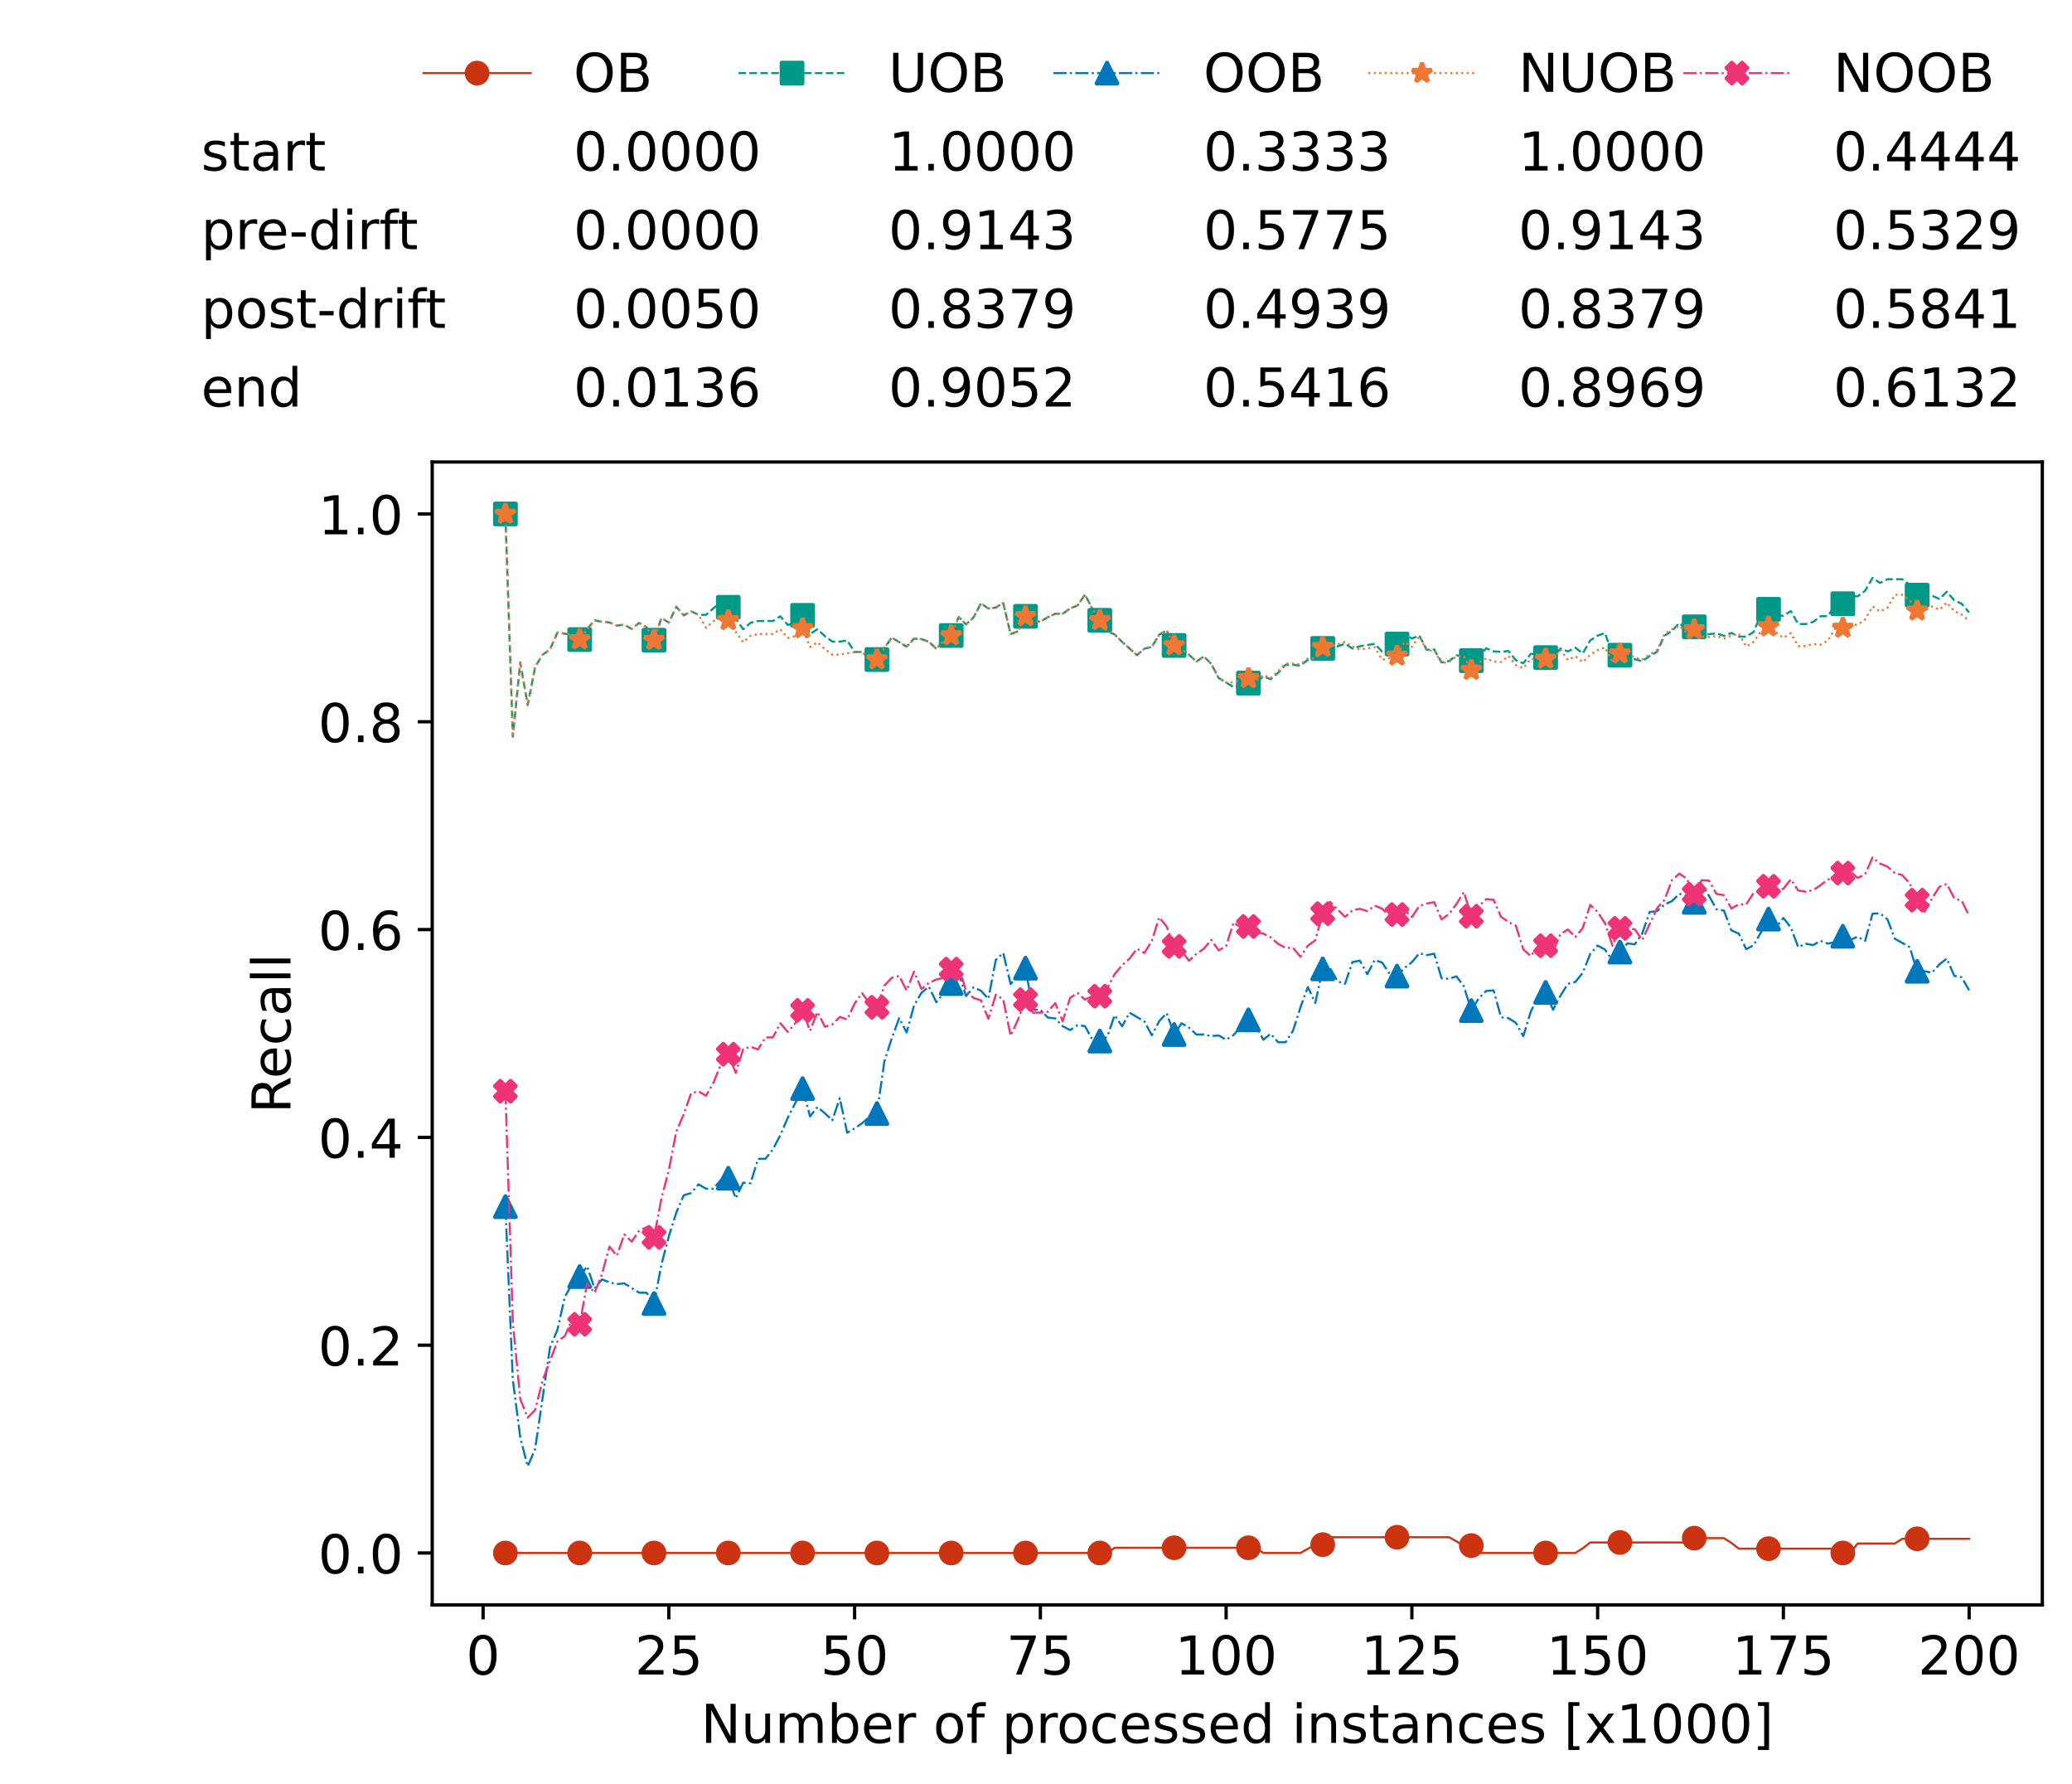 <?xml version="1.0" encoding="utf-8" standalone="no"?>
<!DOCTYPE svg PUBLIC "-//W3C//DTD SVG 1.1//EN"
  "http://www.w3.org/Graphics/SVG/1.1/DTD/svg11.dtd">
<!-- Created with matplotlib (https://matplotlib.org/) -->
<svg height="432.615pt" version="1.1" viewBox="0 0 502.65 432.615" width="502.65pt" xmlns="http://www.w3.org/2000/svg" xmlns:xlink="http://www.w3.org/1999/xlink">
 <defs>
  <style type="text/css">*{stroke-linecap:butt;stroke-linejoin:round;}</style>
 </defs>
 <g id="figure_1">
  <g id="patch_1">
   <path d="M 0 432.615 
L 502.65 432.615 
L 502.65 0 
L 0 0 
z
" style="fill:#ffffff;"/>
  </g>
  <g id="axes_1">
   <g id="patch_2">
    <path d="M 104.85 389.252 
L 495.45 389.252 
L 495.45 112.052 
L 104.85 112.052 
z
" style="fill:#ffffff;"/>
   </g>
   <g id="matplotlib.axis_1">
    <g id="xtick_1">
     <g id="line2d_1">
      <defs>
       <path d="M 0 0 
L 0 3.5 
" id="m9b9f2c8d05" style="stroke:#000000;stroke-width:0.8;"/>
      </defs>
      <g>
       <use style="stroke:#000000;stroke-width:0.8;" x="117.197" xlink:href="#m9b9f2c8d05" y="389.252"/>
      </g>
     </g>
     <g id="text_1">
      <!-- 0 -->
      <g transform="translate(113.061 406.13)scale(0.13 -0.13)">
       <defs>
        <path d="M 31.781 66.406 
Q 24.172 66.406 20.328 58.906 
Q 16.5 51.422 16.5 36.375 
Q 16.5 21.391 20.328 13.891 
Q 24.172 6.391 31.781 6.391 
Q 39.453 6.391 43.281 13.891 
Q 47.125 21.391 47.125 36.375 
Q 47.125 51.422 43.281 58.906 
Q 39.453 66.406 31.781 66.406 
z
M 31.781 74.219 
Q 44.047 74.219 50.516 64.516 
Q 56.984 54.828 56.984 36.375 
Q 56.984 17.969 50.516 8.266 
Q 44.047 -1.422 31.781 -1.422 
Q 19.531 -1.422 13.062 8.266 
Q 6.594 17.969 6.594 36.375 
Q 6.594 54.828 13.062 64.516 
Q 19.531 74.219 31.781 74.219 
z
" id="DejaVuSans-48"/>
       </defs>
       <use xlink:href="#DejaVuSans-48"/>
      </g>
     </g>
    </g>
    <g id="xtick_2">
     <g id="line2d_2">
      <g>
       <use style="stroke:#000000;stroke-width:0.8;" x="162.259" xlink:href="#m9b9f2c8d05" y="389.252"/>
      </g>
     </g>
     <g id="text_2">
      <!-- 25 -->
      <g transform="translate(153.988 406.13)scale(0.13 -0.13)">
       <defs>
        <path d="M 19.188 8.297 
L 53.609 8.297 
L 53.609 0 
L 7.328 0 
L 7.328 8.297 
Q 12.938 14.109 22.625 23.891 
Q 32.328 33.688 34.812 36.531 
Q 39.547 41.844 41.422 45.531 
Q 43.312 49.219 43.312 52.781 
Q 43.312 58.594 39.234 62.25 
Q 35.156 65.922 28.609 65.922 
Q 23.969 65.922 18.812 64.312 
Q 13.672 62.703 7.812 59.422 
L 7.812 69.391 
Q 13.766 71.781 18.938 73 
Q 24.125 74.219 28.422 74.219 
Q 39.75 74.219 46.484 68.547 
Q 53.219 62.891 53.219 53.422 
Q 53.219 48.922 51.531 44.891 
Q 49.859 40.875 45.406 35.406 
Q 44.188 33.984 37.641 27.219 
Q 31.109 20.453 19.188 8.297 
z
" id="DejaVuSans-50"/>
        <path d="M 10.797 72.906 
L 49.516 72.906 
L 49.516 64.594 
L 19.828 64.594 
L 19.828 46.734 
Q 21.969 47.469 24.109 47.828 
Q 26.266 48.188 28.422 48.188 
Q 40.625 48.188 47.75 41.5 
Q 54.891 34.812 54.891 23.391 
Q 54.891 11.625 47.562 5.094 
Q 40.234 -1.422 26.906 -1.422 
Q 22.312 -1.422 17.547 -0.641 
Q 12.797 0.141 7.719 1.703 
L 7.719 11.625 
Q 12.109 9.234 16.797 8.062 
Q 21.484 6.891 26.703 6.891 
Q 35.156 6.891 40.078 11.328 
Q 45.016 15.766 45.016 23.391 
Q 45.016 31 40.078 35.438 
Q 35.156 39.891 26.703 39.891 
Q 22.75 39.891 18.812 39.016 
Q 14.891 38.141 10.797 36.281 
z
" id="DejaVuSans-53"/>
       </defs>
       <use xlink:href="#DejaVuSans-50"/>
       <use x="63.623" xlink:href="#DejaVuSans-53"/>
      </g>
     </g>
    </g>
    <g id="xtick_3">
     <g id="line2d_3">
      <g>
       <use style="stroke:#000000;stroke-width:0.8;" x="207.322" xlink:href="#m9b9f2c8d05" y="389.252"/>
      </g>
     </g>
     <g id="text_3">
      <!-- 50 -->
      <g transform="translate(199.05 406.13)scale(0.13 -0.13)">
       <use xlink:href="#DejaVuSans-53"/>
       <use x="63.623" xlink:href="#DejaVuSans-48"/>
      </g>
     </g>
    </g>
    <g id="xtick_4">
     <g id="line2d_4">
      <g>
       <use style="stroke:#000000;stroke-width:0.8;" x="252.384" xlink:href="#m9b9f2c8d05" y="389.252"/>
      </g>
     </g>
     <g id="text_4">
      <!-- 75 -->
      <g transform="translate(244.113 406.13)scale(0.13 -0.13)">
       <defs>
        <path d="M 8.203 72.906 
L 55.078 72.906 
L 55.078 68.703 
L 28.609 0 
L 18.312 0 
L 43.219 64.594 
L 8.203 64.594 
z
" id="DejaVuSans-55"/>
       </defs>
       <use xlink:href="#DejaVuSans-55"/>
       <use x="63.623" xlink:href="#DejaVuSans-53"/>
      </g>
     </g>
    </g>
    <g id="xtick_5">
     <g id="line2d_5">
      <g>
       <use style="stroke:#000000;stroke-width:0.8;" x="297.446" xlink:href="#m9b9f2c8d05" y="389.252"/>
      </g>
     </g>
     <g id="text_5">
      <!-- 100 -->
      <g transform="translate(285.039 406.13)scale(0.13 -0.13)">
       <defs>
        <path d="M 12.406 8.297 
L 28.516 8.297 
L 28.516 63.922 
L 10.984 60.406 
L 10.984 69.391 
L 28.422 72.906 
L 38.281 72.906 
L 38.281 8.297 
L 54.391 8.297 
L 54.391 0 
L 12.406 0 
z
" id="DejaVuSans-49"/>
       </defs>
       <use xlink:href="#DejaVuSans-49"/>
       <use x="63.623" xlink:href="#DejaVuSans-48"/>
       <use x="127.246" xlink:href="#DejaVuSans-48"/>
      </g>
     </g>
    </g>
    <g id="xtick_6">
     <g id="line2d_6">
      <g>
       <use style="stroke:#000000;stroke-width:0.8;" x="342.509" xlink:href="#m9b9f2c8d05" y="389.252"/>
      </g>
     </g>
     <g id="text_6">
      <!-- 125 -->
      <g transform="translate(330.102 406.13)scale(0.13 -0.13)">
       <use xlink:href="#DejaVuSans-49"/>
       <use x="63.623" xlink:href="#DejaVuSans-50"/>
       <use x="127.246" xlink:href="#DejaVuSans-53"/>
      </g>
     </g>
    </g>
    <g id="xtick_7">
     <g id="line2d_7">
      <g>
       <use style="stroke:#000000;stroke-width:0.8;" x="387.571" xlink:href="#m9b9f2c8d05" y="389.252"/>
      </g>
     </g>
     <g id="text_7">
      <!-- 150 -->
      <g transform="translate(375.164 406.13)scale(0.13 -0.13)">
       <use xlink:href="#DejaVuSans-49"/>
       <use x="63.623" xlink:href="#DejaVuSans-53"/>
       <use x="127.246" xlink:href="#DejaVuSans-48"/>
      </g>
     </g>
    </g>
    <g id="xtick_8">
     <g id="line2d_8">
      <g>
       <use style="stroke:#000000;stroke-width:0.8;" x="432.633" xlink:href="#m9b9f2c8d05" y="389.252"/>
      </g>
     </g>
     <g id="text_8">
      <!-- 175 -->
      <g transform="translate(420.226 406.13)scale(0.13 -0.13)">
       <use xlink:href="#DejaVuSans-49"/>
       <use x="63.623" xlink:href="#DejaVuSans-55"/>
       <use x="127.246" xlink:href="#DejaVuSans-53"/>
      </g>
     </g>
    </g>
    <g id="xtick_9">
     <g id="line2d_9">
      <g>
       <use style="stroke:#000000;stroke-width:0.8;" x="477.695" xlink:href="#m9b9f2c8d05" y="389.252"/>
      </g>
     </g>
     <g id="text_9">
      <!-- 200 -->
      <g transform="translate(465.289 406.13)scale(0.13 -0.13)">
       <use xlink:href="#DejaVuSans-50"/>
       <use x="63.623" xlink:href="#DejaVuSans-48"/>
       <use x="127.246" xlink:href="#DejaVuSans-48"/>
      </g>
     </g>
    </g>
    <g id="text_10">
     <!-- Number of processed instances [x1000] -->
     <g transform="translate(170.025 422.711)scale(0.13 -0.13)">
      <defs>
       <path d="M 9.812 72.906 
L 23.094 72.906 
L 55.422 11.922 
L 55.422 72.906 
L 64.984 72.906 
L 64.984 0 
L 51.703 0 
L 19.391 60.984 
L 19.391 0 
L 9.812 0 
z
" id="DejaVuSans-78"/>
       <path d="M 8.5 21.578 
L 8.5 54.688 
L 17.484 54.688 
L 17.484 21.922 
Q 17.484 14.156 20.5 10.266 
Q 23.531 6.391 29.594 6.391 
Q 36.859 6.391 41.078 11.031 
Q 45.312 15.672 45.312 23.688 
L 45.312 54.688 
L 54.297 54.688 
L 54.297 0 
L 45.312 0 
L 45.312 8.406 
Q 42.047 3.422 37.719 1 
Q 33.406 -1.422 27.688 -1.422 
Q 18.266 -1.422 13.375 4.438 
Q 8.5 10.297 8.5 21.578 
z
M 31.109 56 
z
" id="DejaVuSans-117"/>
       <path d="M 52 44.188 
Q 55.375 50.25 60.062 53.125 
Q 64.75 56 71.094 56 
Q 79.641 56 84.281 50.016 
Q 88.922 44.047 88.922 33.016 
L 88.922 0 
L 79.891 0 
L 79.891 32.719 
Q 79.891 40.578 77.094 44.375 
Q 74.312 48.188 68.609 48.188 
Q 61.625 48.188 57.562 43.547 
Q 53.516 38.922 53.516 30.906 
L 53.516 0 
L 44.484 0 
L 44.484 32.719 
Q 44.484 40.625 41.703 44.406 
Q 38.922 48.188 33.109 48.188 
Q 26.219 48.188 22.156 43.531 
Q 18.109 38.875 18.109 30.906 
L 18.109 0 
L 9.078 0 
L 9.078 54.688 
L 18.109 54.688 
L 18.109 46.188 
Q 21.188 51.219 25.484 53.609 
Q 29.781 56 35.688 56 
Q 41.656 56 45.828 52.969 
Q 50 49.953 52 44.188 
z
" id="DejaVuSans-109"/>
       <path d="M 48.688 27.297 
Q 48.688 37.203 44.609 42.844 
Q 40.531 48.484 33.406 48.484 
Q 26.266 48.484 22.188 42.844 
Q 18.109 37.203 18.109 27.297 
Q 18.109 17.391 22.188 11.75 
Q 26.266 6.109 33.406 6.109 
Q 40.531 6.109 44.609 11.75 
Q 48.688 17.391 48.688 27.297 
z
M 18.109 46.391 
Q 20.953 51.266 25.266 53.625 
Q 29.594 56 35.594 56 
Q 45.562 56 51.781 48.094 
Q 58.016 40.188 58.016 27.297 
Q 58.016 14.406 51.781 6.484 
Q 45.562 -1.422 35.594 -1.422 
Q 29.594 -1.422 25.266 0.953 
Q 20.953 3.328 18.109 8.203 
L 18.109 0 
L 9.078 0 
L 9.078 75.984 
L 18.109 75.984 
z
" id="DejaVuSans-98"/>
       <path d="M 56.203 29.594 
L 56.203 25.203 
L 14.891 25.203 
Q 15.484 15.922 20.484 11.062 
Q 25.484 6.203 34.422 6.203 
Q 39.594 6.203 44.453 7.469 
Q 49.312 8.734 54.109 11.281 
L 54.109 2.781 
Q 49.266 0.734 44.188 -0.344 
Q 39.109 -1.422 33.891 -1.422 
Q 20.797 -1.422 13.156 6.188 
Q 5.516 13.812 5.516 26.812 
Q 5.516 40.234 12.766 48.109 
Q 20.016 56 32.328 56 
Q 43.359 56 49.781 48.891 
Q 56.203 41.797 56.203 29.594 
z
M 47.219 32.234 
Q 47.125 39.594 43.094 43.984 
Q 39.062 48.391 32.422 48.391 
Q 24.906 48.391 20.391 44.141 
Q 15.875 39.891 15.188 32.172 
z
" id="DejaVuSans-101"/>
       <path d="M 41.109 46.297 
Q 39.594 47.172 37.812 47.578 
Q 36.031 48 33.891 48 
Q 26.266 48 22.188 43.047 
Q 18.109 38.094 18.109 28.812 
L 18.109 0 
L 9.078 0 
L 9.078 54.688 
L 18.109 54.688 
L 18.109 46.188 
Q 20.953 51.172 25.484 53.578 
Q 30.031 56 36.531 56 
Q 37.453 56 38.578 55.875 
Q 39.703 55.766 41.062 55.516 
z
" id="DejaVuSans-114"/>
       <path id="DejaVuSans-32"/>
       <path d="M 30.609 48.391 
Q 23.391 48.391 19.188 42.75 
Q 14.984 37.109 14.984 27.297 
Q 14.984 17.484 19.156 11.844 
Q 23.344 6.203 30.609 6.203 
Q 37.797 6.203 41.984 11.859 
Q 46.188 17.531 46.188 27.297 
Q 46.188 37.016 41.984 42.703 
Q 37.797 48.391 30.609 48.391 
z
M 30.609 56 
Q 42.328 56 49.016 48.375 
Q 55.719 40.766 55.719 27.297 
Q 55.719 13.875 49.016 6.219 
Q 42.328 -1.422 30.609 -1.422 
Q 18.844 -1.422 12.172 6.219 
Q 5.516 13.875 5.516 27.297 
Q 5.516 40.766 12.172 48.375 
Q 18.844 56 30.609 56 
z
" id="DejaVuSans-111"/>
       <path d="M 37.109 75.984 
L 37.109 68.5 
L 28.516 68.5 
Q 23.688 68.5 21.797 66.547 
Q 19.922 64.594 19.922 59.516 
L 19.922 54.688 
L 34.719 54.688 
L 34.719 47.703 
L 19.922 47.703 
L 19.922 0 
L 10.891 0 
L 10.891 47.703 
L 2.297 47.703 
L 2.297 54.688 
L 10.891 54.688 
L 10.891 58.5 
Q 10.891 67.625 15.141 71.797 
Q 19.391 75.984 28.609 75.984 
z
" id="DejaVuSans-102"/>
       <path d="M 18.109 8.203 
L 18.109 -20.797 
L 9.078 -20.797 
L 9.078 54.688 
L 18.109 54.688 
L 18.109 46.391 
Q 20.953 51.266 25.266 53.625 
Q 29.594 56 35.594 56 
Q 45.562 56 51.781 48.094 
Q 58.016 40.188 58.016 27.297 
Q 58.016 14.406 51.781 6.484 
Q 45.562 -1.422 35.594 -1.422 
Q 29.594 -1.422 25.266 0.953 
Q 20.953 3.328 18.109 8.203 
z
M 48.688 27.297 
Q 48.688 37.203 44.609 42.844 
Q 40.531 48.484 33.406 48.484 
Q 26.266 48.484 22.188 42.844 
Q 18.109 37.203 18.109 27.297 
Q 18.109 17.391 22.188 11.75 
Q 26.266 6.109 33.406 6.109 
Q 40.531 6.109 44.609 11.75 
Q 48.688 17.391 48.688 27.297 
z
" id="DejaVuSans-112"/>
       <path d="M 48.781 52.594 
L 48.781 44.188 
Q 44.969 46.297 41.141 47.344 
Q 37.312 48.391 33.406 48.391 
Q 24.656 48.391 19.812 42.844 
Q 14.984 37.312 14.984 27.297 
Q 14.984 17.281 19.812 11.734 
Q 24.656 6.203 33.406 6.203 
Q 37.312 6.203 41.141 7.25 
Q 44.969 8.297 48.781 10.406 
L 48.781 2.094 
Q 45.016 0.344 40.984 -0.531 
Q 36.969 -1.422 32.422 -1.422 
Q 20.062 -1.422 12.781 6.344 
Q 5.516 14.109 5.516 27.297 
Q 5.516 40.672 12.859 48.328 
Q 20.219 56 33.016 56 
Q 37.156 56 41.109 55.141 
Q 45.062 54.297 48.781 52.594 
z
" id="DejaVuSans-99"/>
       <path d="M 44.281 53.078 
L 44.281 44.578 
Q 40.484 46.531 36.375 47.5 
Q 32.281 48.484 27.875 48.484 
Q 21.188 48.484 17.844 46.438 
Q 14.5 44.391 14.5 40.281 
Q 14.5 37.156 16.891 35.375 
Q 19.281 33.594 26.516 31.984 
L 29.594 31.297 
Q 39.156 29.25 43.188 25.516 
Q 47.219 21.781 47.219 15.094 
Q 47.219 7.469 41.188 3.016 
Q 35.156 -1.422 24.609 -1.422 
Q 20.219 -1.422 15.453 -0.562 
Q 10.688 0.297 5.422 2 
L 5.422 11.281 
Q 10.406 8.688 15.234 7.391 
Q 20.062 6.109 24.812 6.109 
Q 31.156 6.109 34.562 8.281 
Q 37.984 10.453 37.984 14.406 
Q 37.984 18.062 35.516 20.016 
Q 33.062 21.969 24.703 23.781 
L 21.578 24.516 
Q 13.234 26.266 9.516 29.906 
Q 5.812 33.547 5.812 39.891 
Q 5.812 47.609 11.281 51.797 
Q 16.75 56 26.812 56 
Q 31.781 56 36.172 55.266 
Q 40.578 54.547 44.281 53.078 
z
" id="DejaVuSans-115"/>
       <path d="M 45.406 46.391 
L 45.406 75.984 
L 54.391 75.984 
L 54.391 0 
L 45.406 0 
L 45.406 8.203 
Q 42.578 3.328 38.25 0.953 
Q 33.938 -1.422 27.875 -1.422 
Q 17.969 -1.422 11.734 6.484 
Q 5.516 14.406 5.516 27.297 
Q 5.516 40.188 11.734 48.094 
Q 17.969 56 27.875 56 
Q 33.938 56 38.25 53.625 
Q 42.578 51.266 45.406 46.391 
z
M 14.797 27.297 
Q 14.797 17.391 18.875 11.75 
Q 22.953 6.109 30.078 6.109 
Q 37.203 6.109 41.297 11.75 
Q 45.406 17.391 45.406 27.297 
Q 45.406 37.203 41.297 42.844 
Q 37.203 48.484 30.078 48.484 
Q 22.953 48.484 18.875 42.844 
Q 14.797 37.203 14.797 27.297 
z
" id="DejaVuSans-100"/>
       <path d="M 9.422 54.688 
L 18.406 54.688 
L 18.406 0 
L 9.422 0 
z
M 9.422 75.984 
L 18.406 75.984 
L 18.406 64.594 
L 9.422 64.594 
z
" id="DejaVuSans-105"/>
       <path d="M 54.891 33.016 
L 54.891 0 
L 45.906 0 
L 45.906 32.719 
Q 45.906 40.484 42.875 44.328 
Q 39.844 48.188 33.797 48.188 
Q 26.516 48.188 22.312 43.547 
Q 18.109 38.922 18.109 30.906 
L 18.109 0 
L 9.078 0 
L 9.078 54.688 
L 18.109 54.688 
L 18.109 46.188 
Q 21.344 51.125 25.703 53.562 
Q 30.078 56 35.797 56 
Q 45.219 56 50.047 50.172 
Q 54.891 44.344 54.891 33.016 
z
" id="DejaVuSans-110"/>
       <path d="M 18.312 70.219 
L 18.312 54.688 
L 36.812 54.688 
L 36.812 47.703 
L 18.312 47.703 
L 18.312 18.016 
Q 18.312 11.328 20.141 9.422 
Q 21.969 7.516 27.594 7.516 
L 36.812 7.516 
L 36.812 0 
L 27.594 0 
Q 17.188 0 13.234 3.875 
Q 9.281 7.766 9.281 18.016 
L 9.281 47.703 
L 2.688 47.703 
L 2.688 54.688 
L 9.281 54.688 
L 9.281 70.219 
z
" id="DejaVuSans-116"/>
       <path d="M 34.281 27.484 
Q 23.391 27.484 19.188 25 
Q 14.984 22.516 14.984 16.5 
Q 14.984 11.719 18.141 8.906 
Q 21.297 6.109 26.703 6.109 
Q 34.188 6.109 38.703 11.406 
Q 43.219 16.703 43.219 25.484 
L 43.219 27.484 
z
M 52.203 31.203 
L 52.203 0 
L 43.219 0 
L 43.219 8.297 
Q 40.141 3.328 35.547 0.953 
Q 30.953 -1.422 24.312 -1.422 
Q 15.922 -1.422 10.953 3.297 
Q 6 8.016 6 15.922 
Q 6 25.141 12.172 29.828 
Q 18.359 34.516 30.609 34.516 
L 43.219 34.516 
L 43.219 35.406 
Q 43.219 41.609 39.141 45 
Q 35.062 48.391 27.688 48.391 
Q 23 48.391 18.547 47.266 
Q 14.109 46.141 10.016 43.891 
L 10.016 52.203 
Q 14.938 54.109 19.578 55.047 
Q 24.219 56 28.609 56 
Q 40.484 56 46.344 49.844 
Q 52.203 43.703 52.203 31.203 
z
" id="DejaVuSans-97"/>
       <path d="M 8.594 75.984 
L 29.297 75.984 
L 29.297 69 
L 17.578 69 
L 17.578 -6.203 
L 29.297 -6.203 
L 29.297 -13.188 
L 8.594 -13.188 
z
" id="DejaVuSans-91"/>
       <path d="M 54.891 54.688 
L 35.109 28.078 
L 55.906 0 
L 45.312 0 
L 29.391 21.484 
L 13.484 0 
L 2.875 0 
L 24.125 28.609 
L 4.688 54.688 
L 15.281 54.688 
L 29.781 35.203 
L 44.281 54.688 
z
" id="DejaVuSans-120"/>
       <path d="M 30.422 75.984 
L 30.422 -13.188 
L 9.719 -13.188 
L 9.719 -6.203 
L 21.391 -6.203 
L 21.391 69 
L 9.719 69 
L 9.719 75.984 
z
" id="DejaVuSans-93"/>
      </defs>
      <use xlink:href="#DejaVuSans-78"/>
      <use x="74.805" xlink:href="#DejaVuSans-117"/>
      <use x="138.184" xlink:href="#DejaVuSans-109"/>
      <use x="235.596" xlink:href="#DejaVuSans-98"/>
      <use x="299.072" xlink:href="#DejaVuSans-101"/>
      <use x="360.596" xlink:href="#DejaVuSans-114"/>
      <use x="401.709" xlink:href="#DejaVuSans-32"/>
      <use x="433.496" xlink:href="#DejaVuSans-111"/>
      <use x="494.678" xlink:href="#DejaVuSans-102"/>
      <use x="529.883" xlink:href="#DejaVuSans-32"/>
      <use x="561.67" xlink:href="#DejaVuSans-112"/>
      <use x="625.146" xlink:href="#DejaVuSans-114"/>
      <use x="664.01" xlink:href="#DejaVuSans-111"/>
      <use x="725.191" xlink:href="#DejaVuSans-99"/>
      <use x="780.172" xlink:href="#DejaVuSans-101"/>
      <use x="841.695" xlink:href="#DejaVuSans-115"/>
      <use x="893.795" xlink:href="#DejaVuSans-115"/>
      <use x="945.895" xlink:href="#DejaVuSans-101"/>
      <use x="1007.418" xlink:href="#DejaVuSans-100"/>
      <use x="1070.895" xlink:href="#DejaVuSans-32"/>
      <use x="1102.682" xlink:href="#DejaVuSans-105"/>
      <use x="1130.465" xlink:href="#DejaVuSans-110"/>
      <use x="1193.844" xlink:href="#DejaVuSans-115"/>
      <use x="1245.943" xlink:href="#DejaVuSans-116"/>
      <use x="1285.152" xlink:href="#DejaVuSans-97"/>
      <use x="1346.432" xlink:href="#DejaVuSans-110"/>
      <use x="1409.811" xlink:href="#DejaVuSans-99"/>
      <use x="1464.791" xlink:href="#DejaVuSans-101"/>
      <use x="1526.314" xlink:href="#DejaVuSans-115"/>
      <use x="1578.414" xlink:href="#DejaVuSans-32"/>
      <use x="1610.201" xlink:href="#DejaVuSans-91"/>
      <use x="1649.215" xlink:href="#DejaVuSans-120"/>
      <use x="1708.395" xlink:href="#DejaVuSans-49"/>
      <use x="1772.018" xlink:href="#DejaVuSans-48"/>
      <use x="1835.641" xlink:href="#DejaVuSans-48"/>
      <use x="1899.264" xlink:href="#DejaVuSans-48"/>
      <use x="1962.887" xlink:href="#DejaVuSans-93"/>
     </g>
    </g>
   </g>
   <g id="matplotlib.axis_2">
    <g id="ytick_1">
     <g id="line2d_10">
      <defs>
       <path d="M 0 0 
L -3.5 0 
" id="mb6f3f25006" style="stroke:#000000;stroke-width:0.8;"/>
      </defs>
      <g>
       <use style="stroke:#000000;stroke-width:0.8;" x="104.85" xlink:href="#mb6f3f25006" y="376.652"/>
      </g>
     </g>
     <g id="text_11">
      <!-- 0.0 -->
      <g transform="translate(77.176 381.591)scale(0.13 -0.13)">
       <defs>
        <path d="M 10.688 12.406 
L 21 12.406 
L 21 0 
L 10.688 0 
z
" id="DejaVuSans-46"/>
       </defs>
       <use xlink:href="#DejaVuSans-48"/>
       <use x="63.623" xlink:href="#DejaVuSans-46"/>
       <use x="95.41" xlink:href="#DejaVuSans-48"/>
      </g>
     </g>
    </g>
    <g id="ytick_2">
     <g id="line2d_11">
      <g>
       <use style="stroke:#000000;stroke-width:0.8;" x="104.85" xlink:href="#mb6f3f25006" y="326.252"/>
      </g>
     </g>
     <g id="text_12">
      <!-- 0.2 -->
      <g transform="translate(77.176 331.191)scale(0.13 -0.13)">
       <use xlink:href="#DejaVuSans-48"/>
       <use x="63.623" xlink:href="#DejaVuSans-46"/>
       <use x="95.41" xlink:href="#DejaVuSans-50"/>
      </g>
     </g>
    </g>
    <g id="ytick_3">
     <g id="line2d_12">
      <g>
       <use style="stroke:#000000;stroke-width:0.8;" x="104.85" xlink:href="#mb6f3f25006" y="275.852"/>
      </g>
     </g>
     <g id="text_13">
      <!-- 0.4 -->
      <g transform="translate(77.176 280.791)scale(0.13 -0.13)">
       <defs>
        <path d="M 37.797 64.312 
L 12.891 25.391 
L 37.797 25.391 
z
M 35.203 72.906 
L 47.609 72.906 
L 47.609 25.391 
L 58.016 25.391 
L 58.016 17.188 
L 47.609 17.188 
L 47.609 0 
L 37.797 0 
L 37.797 17.188 
L 4.891 17.188 
L 4.891 26.703 
z
" id="DejaVuSans-52"/>
       </defs>
       <use xlink:href="#DejaVuSans-48"/>
       <use x="63.623" xlink:href="#DejaVuSans-46"/>
       <use x="95.41" xlink:href="#DejaVuSans-52"/>
      </g>
     </g>
    </g>
    <g id="ytick_4">
     <g id="line2d_13">
      <g>
       <use style="stroke:#000000;stroke-width:0.8;" x="104.85" xlink:href="#mb6f3f25006" y="225.452"/>
      </g>
     </g>
     <g id="text_14">
      <!-- 0.6 -->
      <g transform="translate(77.176 230.391)scale(0.13 -0.13)">
       <defs>
        <path d="M 33.016 40.375 
Q 26.375 40.375 22.484 35.828 
Q 18.609 31.297 18.609 23.391 
Q 18.609 15.531 22.484 10.953 
Q 26.375 6.391 33.016 6.391 
Q 39.656 6.391 43.531 10.953 
Q 47.406 15.531 47.406 23.391 
Q 47.406 31.297 43.531 35.828 
Q 39.656 40.375 33.016 40.375 
z
M 52.594 71.297 
L 52.594 62.312 
Q 48.875 64.062 45.094 64.984 
Q 41.312 65.922 37.594 65.922 
Q 27.828 65.922 22.672 59.328 
Q 17.531 52.734 16.797 39.406 
Q 19.672 43.656 24.016 45.922 
Q 28.375 48.188 33.594 48.188 
Q 44.578 48.188 50.953 41.516 
Q 57.328 34.859 57.328 23.391 
Q 57.328 12.156 50.688 5.359 
Q 44.047 -1.422 33.016 -1.422 
Q 20.359 -1.422 13.672 8.266 
Q 6.984 17.969 6.984 36.375 
Q 6.984 53.656 15.188 63.938 
Q 23.391 74.219 37.203 74.219 
Q 40.922 74.219 44.703 73.484 
Q 48.484 72.75 52.594 71.297 
z
" id="DejaVuSans-54"/>
       </defs>
       <use xlink:href="#DejaVuSans-48"/>
       <use x="63.623" xlink:href="#DejaVuSans-46"/>
       <use x="95.41" xlink:href="#DejaVuSans-54"/>
      </g>
     </g>
    </g>
    <g id="ytick_5">
     <g id="line2d_14">
      <g>
       <use style="stroke:#000000;stroke-width:0.8;" x="104.85" xlink:href="#mb6f3f25006" y="175.052"/>
      </g>
     </g>
     <g id="text_15">
      <!-- 0.8 -->
      <g transform="translate(77.176 179.991)scale(0.13 -0.13)">
       <defs>
        <path d="M 31.781 34.625 
Q 24.75 34.625 20.719 30.859 
Q 16.703 27.094 16.703 20.516 
Q 16.703 13.922 20.719 10.156 
Q 24.75 6.391 31.781 6.391 
Q 38.812 6.391 42.859 10.172 
Q 46.922 13.969 46.922 20.516 
Q 46.922 27.094 42.891 30.859 
Q 38.875 34.625 31.781 34.625 
z
M 21.922 38.812 
Q 15.578 40.375 12.031 44.719 
Q 8.5 49.078 8.5 55.328 
Q 8.5 64.062 14.719 69.141 
Q 20.953 74.219 31.781 74.219 
Q 42.672 74.219 48.875 69.141 
Q 55.078 64.062 55.078 55.328 
Q 55.078 49.078 51.531 44.719 
Q 48 40.375 41.703 38.812 
Q 48.828 37.156 52.797 32.312 
Q 56.781 27.484 56.781 20.516 
Q 56.781 9.906 50.312 4.234 
Q 43.844 -1.422 31.781 -1.422 
Q 19.734 -1.422 13.25 4.234 
Q 6.781 9.906 6.781 20.516 
Q 6.781 27.484 10.781 32.312 
Q 14.797 37.156 21.922 38.812 
z
M 18.312 54.391 
Q 18.312 48.734 21.844 45.562 
Q 25.391 42.391 31.781 42.391 
Q 38.141 42.391 41.719 45.562 
Q 45.312 48.734 45.312 54.391 
Q 45.312 60.062 41.719 63.234 
Q 38.141 66.406 31.781 66.406 
Q 25.391 66.406 21.844 63.234 
Q 18.312 60.062 18.312 54.391 
z
" id="DejaVuSans-56"/>
       </defs>
       <use xlink:href="#DejaVuSans-48"/>
       <use x="63.623" xlink:href="#DejaVuSans-46"/>
       <use x="95.41" xlink:href="#DejaVuSans-56"/>
      </g>
     </g>
    </g>
    <g id="ytick_6">
     <g id="line2d_15">
      <g>
       <use style="stroke:#000000;stroke-width:0.8;" x="104.85" xlink:href="#mb6f3f25006" y="124.652"/>
      </g>
     </g>
     <g id="text_16">
      <!-- 1.0 -->
      <g transform="translate(77.176 129.591)scale(0.13 -0.13)">
       <use xlink:href="#DejaVuSans-49"/>
       <use x="63.623" xlink:href="#DejaVuSans-46"/>
       <use x="95.41" xlink:href="#DejaVuSans-48"/>
      </g>
     </g>
    </g>
    <g id="text_17">
     <!-- Recall -->
     <g transform="translate(70.472 270.044)rotate(-90)scale(0.13 -0.13)">
      <defs>
       <path d="M 44.391 34.188 
Q 47.562 33.109 50.562 29.594 
Q 53.562 26.078 56.594 19.922 
L 66.609 0 
L 56 0 
L 46.688 18.703 
Q 43.062 26.031 39.672 28.422 
Q 36.281 30.812 30.422 30.812 
L 19.672 30.812 
L 19.672 0 
L 9.812 0 
L 9.812 72.906 
L 32.078 72.906 
Q 44.578 72.906 50.734 67.672 
Q 56.891 62.453 56.891 51.906 
Q 56.891 45.016 53.688 40.469 
Q 50.484 35.938 44.391 34.188 
z
M 19.672 64.797 
L 19.672 38.922 
L 32.078 38.922 
Q 39.203 38.922 42.844 42.219 
Q 46.484 45.516 46.484 51.906 
Q 46.484 58.297 42.844 61.547 
Q 39.203 64.797 32.078 64.797 
z
" id="DejaVuSans-82"/>
       <path d="M 9.422 75.984 
L 18.406 75.984 
L 18.406 0 
L 9.422 0 
z
" id="DejaVuSans-108"/>
      </defs>
      <use xlink:href="#DejaVuSans-82"/>
      <use x="64.982" xlink:href="#DejaVuSans-101"/>
      <use x="126.506" xlink:href="#DejaVuSans-99"/>
      <use x="181.486" xlink:href="#DejaVuSans-97"/>
      <use x="242.766" xlink:href="#DejaVuSans-108"/>
      <use x="270.549" xlink:href="#DejaVuSans-108"/>
     </g>
    </g>
   </g>
   <g id="line2d_16"/>
   <g id="line2d_17"/>
   <g id="line2d_18"/>
   <g id="line2d_19"/>
   <g id="line2d_20"/>
   <g id="line2d_21">
    <path clip-path="url(#pc7975623a6)" d="M 122.605 376.652 
L 268.606 376.652 
L 270.409 375.392 
L 304.656 375.392 
L 306.459 376.652 
L 315.471 376.652 
L 319.076 374.633 
L 320.879 374.633 
L 322.681 372.833 
L 351.521 372.833 
L 355.126 374.852 
L 356.928 374.852 
L 358.731 376.652 
L 382.163 376.652 
L 383.966 375.506 
L 385.768 374.106 
L 409.201 374.106 
L 411.003 373.056 
L 418.213 373.056 
L 420.016 374.202 
L 421.818 375.602 
L 445.251 375.602 
L 447.053 376.652 
L 448.856 376.652 
L 450.658 374.361 
L 459.671 374.361 
L 461.473 373.215 
L 477.695 373.215 
L 477.695 373.215 
" style="fill:none;stroke:#cc3311;stroke-linecap:square;stroke-width:0.5;"/>
    <defs>
     <path d="M 0 2.5 
C 0.663 2.5 1.299 2.237 1.768 1.768 
C 2.237 1.299 2.5 0.663 2.5 0 
C 2.5 -0.663 2.237 -1.299 1.768 -1.768 
C 1.299 -2.237 0.663 -2.5 0 -2.5 
C -0.663 -2.5 -1.299 -2.237 -1.768 -1.768 
C -2.237 -1.299 -2.5 -0.663 -2.5 0 
C -2.5 0.663 -2.237 1.299 -1.768 1.768 
C -1.299 2.237 -0.663 2.5 0 2.5 
z
" id="m996f19220c" style="stroke:#cc3311;"/>
    </defs>
    <g clip-path="url(#pc7975623a6)">
     <use style="fill:#cc3311;stroke:#cc3311;" x="122.605" xlink:href="#m996f19220c" y="376.652"/>
     <use style="fill:#cc3311;stroke:#cc3311;" x="140.629" xlink:href="#m996f19220c" y="376.652"/>
     <use style="fill:#cc3311;stroke:#cc3311;" x="158.654" xlink:href="#m996f19220c" y="376.652"/>
     <use style="fill:#cc3311;stroke:#cc3311;" x="176.679" xlink:href="#m996f19220c" y="376.652"/>
     <use style="fill:#cc3311;stroke:#cc3311;" x="194.704" xlink:href="#m996f19220c" y="376.652"/>
     <use style="fill:#cc3311;stroke:#cc3311;" x="212.729" xlink:href="#m996f19220c" y="376.652"/>
     <use style="fill:#cc3311;stroke:#cc3311;" x="230.754" xlink:href="#m996f19220c" y="376.652"/>
     <use style="fill:#cc3311;stroke:#cc3311;" x="248.779" xlink:href="#m996f19220c" y="376.652"/>
     <use style="fill:#cc3311;stroke:#cc3311;" x="266.804" xlink:href="#m996f19220c" y="376.652"/>
     <use style="fill:#cc3311;stroke:#cc3311;" x="284.829" xlink:href="#m996f19220c" y="375.392"/>
     <use style="fill:#cc3311;stroke:#cc3311;" x="302.854" xlink:href="#m996f19220c" y="375.392"/>
     <use style="fill:#cc3311;stroke:#cc3311;" x="320.879" xlink:href="#m996f19220c" y="374.633"/>
     <use style="fill:#cc3311;stroke:#cc3311;" x="338.904" xlink:href="#m996f19220c" y="372.833"/>
     <use style="fill:#cc3311;stroke:#cc3311;" x="356.928" xlink:href="#m996f19220c" y="374.852"/>
     <use style="fill:#cc3311;stroke:#cc3311;" x="374.953" xlink:href="#m996f19220c" y="376.652"/>
     <use style="fill:#cc3311;stroke:#cc3311;" x="392.978" xlink:href="#m996f19220c" y="374.106"/>
     <use style="fill:#cc3311;stroke:#cc3311;" x="411.003" xlink:href="#m996f19220c" y="373.056"/>
     <use style="fill:#cc3311;stroke:#cc3311;" x="429.028" xlink:href="#m996f19220c" y="375.602"/>
     <use style="fill:#cc3311;stroke:#cc3311;" x="447.053" xlink:href="#m996f19220c" y="376.652"/>
     <use style="fill:#cc3311;stroke:#cc3311;" x="465.078" xlink:href="#m996f19220c" y="373.215"/>
    </g>
   </g>
   <g id="line2d_22"/>
   <g id="line2d_23"/>
   <g id="line2d_24"/>
   <g id="line2d_25"/>
   <g id="line2d_26">
    <path clip-path="url(#pc7975623a6)" d="M 122.605 124.652 
L 124.407 178.652 
L 126.21 160.652 
L 128.012 171.036 
L 129.815 161.76 
L 131.617 158.806 
L 133.419 157.527 
L 135.222 153.417 
L 138.827 153.964 
L 140.629 155.118 
L 142.432 152.579 
L 144.234 150.431 
L 146.037 150.839 
L 147.839 150.96 
L 149.642 151.739 
L 151.444 151.493 
L 153.247 152.547 
L 155.049 151.079 
L 156.852 152.12 
L 158.654 155.27 
L 160.457 149.87 
L 162.259 151.016 
L 164.062 147.139 
L 165.864 149.239 
L 167.667 148.27 
L 169.469 149.11 
L 171.272 149.11 
L 174.877 145.96 
L 176.679 147.296 
L 178.482 150.096 
L 180.284 152.616 
L 182.087 151.041 
L 183.889 150.61 
L 187.494 150.61 
L 189.297 149.465 
L 191.099 151.565 
L 192.902 151.141 
L 194.704 149.251 
L 196.507 153.751 
L 198.309 152.605 
L 200.112 154.285 
L 201.914 155.622 
L 203.717 155.622 
L 205.519 155.322 
L 207.322 158.122 
L 209.124 158.122 
L 210.927 159.802 
L 212.729 159.965 
L 214.532 157.165 
L 216.334 154.645 
L 219.939 156.826 
L 221.742 154.888 
L 223.544 155.002 
L 225.347 155.657 
L 227.149 157.337 
L 228.952 155.398 
L 230.754 154.138 
L 232.557 149.638 
L 234.359 151.438 
L 236.162 149.758 
L 237.964 146.322 
L 239.767 147.582 
L 241.569 147.357 
L 243.372 146.237 
L 245.174 153.797 
L 246.976 153.086 
L 248.779 149.486 
L 250.581 150.746 
L 252.384 150.746 
L 254.186 149.696 
L 255.989 148.856 
L 257.791 148.856 
L 259.594 147.596 
L 261.396 146.846 
L 263.199 144.211 
L 265.001 147.648 
L 268.606 153.148 
L 270.409 153.868 
L 272.211 155.668 
L 275.816 158.891 
L 277.619 157.316 
L 279.421 156.896 
L 281.224 153.917 
L 283.026 152.948 
L 284.829 156.548 
L 286.631 157.388 
L 288.434 158.788 
L 290.236 160.468 
L 292.039 159.208 
L 293.841 161.008 
L 295.644 164.445 
L 299.249 166.64 
L 302.854 165.674 
L 304.656 165.494 
L 306.459 164.024 
L 308.261 164.744 
L 310.064 163.169 
L 311.866 161.23 
L 313.669 161.23 
L 315.471 161.453 
L 317.274 160.021 
L 319.076 160.021 
L 320.879 157.261 
L 322.681 156.061 
L 324.484 156.761 
L 326.286 156.131 
L 328.089 157.276 
L 329.891 156.736 
L 333.496 156.15 
L 335.299 158.059 
L 337.101 157.671 
L 338.904 156.209 
L 340.706 153.689 
L 342.509 154.862 
L 344.311 154.142 
L 346.114 157.579 
L 347.916 157.51 
L 349.719 160.66 
L 351.521 160.323 
L 353.324 158.973 
L 355.126 158.973 
L 356.928 160.233 
L 358.731 159.333 
L 360.533 157.233 
L 362.336 157.983 
L 364.138 158.097 
L 365.941 157.887 
L 367.743 160.137 
L 369.546 160.857 
L 371.348 158.596 
L 373.151 158.596 
L 374.953 159.496 
L 376.756 159.496 
L 378.558 157.272 
L 380.361 157.992 
L 382.163 157.076 
L 383.966 158.467 
L 385.768 155.317 
L 387.571 154.171 
L 389.373 153.517 
L 391.176 158.917 
L 394.781 158.917 
L 396.583 159.886 
L 398.386 160.377 
L 400.188 159.117 
L 401.991 158.067 
L 403.793 154.149 
L 405.596 153.029 
L 407.398 151.091 
L 409.201 152.771 
L 411.003 152.021 
L 412.806 153.821 
L 414.608 153.821 
L 416.411 153.592 
L 418.213 154.222 
L 420.016 153.506 
L 421.818 154.406 
L 423.621 154.406 
L 425.423 153.26 
L 427.226 148.829 
L 429.028 147.779 
L 430.831 149.179 
L 432.633 149.356 
L 434.436 148.21 
L 436.238 151.36 
L 438.041 151.36 
L 439.843 150.847 
L 441.646 149.447 
L 443.448 149.447 
L 445.251 146.507 
L 447.053 146.426 
L 448.856 144.626 
L 450.658 144.626 
L 452.461 143.305 
L 454.263 140.155 
L 456.066 141.38 
L 457.868 140.48 
L 461.473 140.48 
L 463.276 141.801 
L 465.078 144.351 
L 466.881 144.351 
L 468.683 144.466 
L 470.485 145.259 
L 472.288 143.509 
L 474.09 145.609 
L 475.893 146.44 
L 477.695 148.54 
L 477.695 148.54 
" style="fill:none;stroke:#009988;stroke-dasharray:1.85,0.8;stroke-dashoffset:0;stroke-width:0.5;"/>
    <defs>
     <path d="M -2.5 2.5 
L 2.5 2.5 
L 2.5 -2.5 
L -2.5 -2.5 
z
" id="medf182e75a" style="stroke:#009988;stroke-linejoin:miter;"/>
    </defs>
    <g clip-path="url(#pc7975623a6)">
     <use style="fill:#009988;stroke:#009988;stroke-linejoin:miter;" x="122.605" xlink:href="#medf182e75a" y="124.652"/>
     <use style="fill:#009988;stroke:#009988;stroke-linejoin:miter;" x="140.629" xlink:href="#medf182e75a" y="155.118"/>
     <use style="fill:#009988;stroke:#009988;stroke-linejoin:miter;" x="158.654" xlink:href="#medf182e75a" y="155.27"/>
     <use style="fill:#009988;stroke:#009988;stroke-linejoin:miter;" x="176.679" xlink:href="#medf182e75a" y="147.296"/>
     <use style="fill:#009988;stroke:#009988;stroke-linejoin:miter;" x="194.704" xlink:href="#medf182e75a" y="149.251"/>
     <use style="fill:#009988;stroke:#009988;stroke-linejoin:miter;" x="212.729" xlink:href="#medf182e75a" y="159.965"/>
     <use style="fill:#009988;stroke:#009988;stroke-linejoin:miter;" x="230.754" xlink:href="#medf182e75a" y="154.138"/>
     <use style="fill:#009988;stroke:#009988;stroke-linejoin:miter;" x="248.779" xlink:href="#medf182e75a" y="149.486"/>
     <use style="fill:#009988;stroke:#009988;stroke-linejoin:miter;" x="266.804" xlink:href="#medf182e75a" y="150.448"/>
     <use style="fill:#009988;stroke:#009988;stroke-linejoin:miter;" x="284.829" xlink:href="#medf182e75a" y="156.548"/>
     <use style="fill:#009988;stroke:#009988;stroke-linejoin:miter;" x="302.854" xlink:href="#medf182e75a" y="165.674"/>
     <use style="fill:#009988;stroke:#009988;stroke-linejoin:miter;" x="320.879" xlink:href="#medf182e75a" y="157.261"/>
     <use style="fill:#009988;stroke:#009988;stroke-linejoin:miter;" x="338.904" xlink:href="#medf182e75a" y="156.209"/>
     <use style="fill:#009988;stroke:#009988;stroke-linejoin:miter;" x="356.928" xlink:href="#medf182e75a" y="160.233"/>
     <use style="fill:#009988;stroke:#009988;stroke-linejoin:miter;" x="374.953" xlink:href="#medf182e75a" y="159.496"/>
     <use style="fill:#009988;stroke:#009988;stroke-linejoin:miter;" x="392.978" xlink:href="#medf182e75a" y="158.917"/>
     <use style="fill:#009988;stroke:#009988;stroke-linejoin:miter;" x="411.003" xlink:href="#medf182e75a" y="152.021"/>
     <use style="fill:#009988;stroke:#009988;stroke-linejoin:miter;" x="429.028" xlink:href="#medf182e75a" y="147.779"/>
     <use style="fill:#009988;stroke:#009988;stroke-linejoin:miter;" x="447.053" xlink:href="#medf182e75a" y="146.426"/>
     <use style="fill:#009988;stroke:#009988;stroke-linejoin:miter;" x="465.078" xlink:href="#medf182e75a" y="144.351"/>
    </g>
   </g>
   <g id="line2d_27"/>
   <g id="line2d_28"/>
   <g id="line2d_29"/>
   <g id="line2d_30"/>
   <g id="line2d_31">
    <path clip-path="url(#pc7975623a6)" d="M 122.605 292.652 
L 124.407 334.652 
L 126.21 348.652 
L 128.012 355.652 
L 129.815 351.452 
L 133.419 326.806 
L 135.222 322.536 
L 137.024 314.549 
L 138.827 311.31 
L 140.629 309.613 
L 142.432 307.123 
L 144.234 312.471 
L 146.037 310.306 
L 147.839 310.995 
L 149.642 311.464 
L 151.444 311.256 
L 155.049 313.518 
L 156.852 313.525 
L 158.654 316.15 
L 160.457 306.7 
L 162.259 299.827 
L 164.062 294.1 
L 165.864 289.9 
L 167.667 289.346 
L 169.469 287.246 
L 171.272 288.296 
L 173.074 288.296 
L 174.877 286.148 
L 176.679 285.766 
L 178.482 290.612 
L 180.284 286.832 
L 182.087 286.975 
L 183.889 281.052 
L 185.692 281.052 
L 187.494 278.761 
L 189.297 275.325 
L 191.099 271.125 
L 194.704 264.026 
L 196.507 270.776 
L 198.309 268.485 
L 200.112 270.012 
L 201.914 271.73 
L 203.717 266.33 
L 205.519 274.73 
L 207.322 273.68 
L 209.124 272.42 
L 210.927 270.893 
L 212.729 270.075 
L 214.532 257.475 
L 216.334 251.805 
L 218.137 246.936 
L 219.939 250.41 
L 221.742 243.867 
L 223.544 240.774 
L 225.347 239.302 
L 227.149 243.082 
L 230.754 238.556 
L 232.557 236.006 
L 234.359 241.57 
L 236.162 239.47 
L 237.964 240.272 
L 239.767 242.252 
L 241.569 232.802 
L 243.372 231.122 
L 245.174 238.682 
L 246.976 236.42 
L 248.779 234.82 
L 250.581 244.9 
L 252.384 244.9 
L 254.186 246.79 
L 255.989 247 
L 257.791 248.89 
L 259.594 249.835 
L 261.396 248.635 
L 263.199 248.864 
L 265.001 252.137 
L 266.804 252.487 
L 268.606 251.437 
L 270.409 246.217 
L 272.211 248.917 
L 274.014 245.61 
L 277.619 247.726 
L 279.421 251.086 
L 281.224 247.649 
L 283.026 245.711 
L 284.829 250.911 
L 286.631 248.181 
L 288.434 249.231 
L 290.236 250.911 
L 292.039 250.911 
L 293.841 251.271 
L 295.644 251.128 
L 297.446 252.178 
L 299.249 251.032 
L 301.051 249.006 
L 302.854 247.343 
L 304.656 248.603 
L 306.459 252.173 
L 308.261 250.733 
L 310.064 252.781 
L 311.866 252.781 
L 313.669 249.981 
L 315.471 244.348 
L 317.274 239.384 
L 319.076 243.261 
L 320.879 234.981 
L 322.681 234.831 
L 324.484 237.981 
L 326.286 238.611 
L 328.089 233.342 
L 329.891 232.982 
L 331.694 236.275 
L 333.496 232.825 
L 335.299 233.462 
L 337.101 236.175 
L 338.904 236.738 
L 340.706 234.778 
L 342.509 233.357 
L 344.311 231.197 
L 346.114 231.655 
L 347.916 231.309 
L 349.719 237.259 
L 351.521 237.394 
L 353.324 236.794 
L 355.126 239.217 
L 356.928 245.097 
L 358.731 242.097 
L 360.533 240.347 
L 362.336 240.197 
L 364.138 246.726 
L 365.941 246.936 
L 367.743 248.061 
L 369.546 251.301 
L 371.348 245.378 
L 373.151 241.598 
L 374.953 240.698 
L 376.756 244.898 
L 378.558 241.489 
L 380.361 238.609 
L 382.163 238.151 
L 383.966 235.941 
L 385.768 231.391 
L 387.571 229.33 
L 389.373 230.311 
L 391.176 233.011 
L 394.781 228.811 
L 396.583 229.027 
L 398.386 226.409 
L 400.188 221.189 
L 401.991 220.979 
L 403.793 219.39 
L 405.596 218.55 
L 407.398 216.774 
L 409.201 217.194 
L 411.003 218.844 
L 412.806 214.444 
L 414.608 217.324 
L 416.411 220.531 
L 418.213 220.846 
L 420.016 225.642 
L 421.818 226.442 
L 423.621 230.222 
L 425.423 229.241 
L 429.028 222.906 
L 430.831 225.006 
L 432.633 222.627 
L 434.436 224.918 
L 436.238 229.718 
L 438.041 228.878 
L 439.843 229.22 
L 441.646 228.17 
L 443.448 228.87 
L 445.251 228.45 
L 447.053 227.077 
L 448.856 227.977 
L 450.658 227.159 
L 452.461 228.216 
L 454.263 221.601 
L 456.066 221.513 
L 457.868 222.953 
L 459.671 227.678 
L 463.276 229.718 
L 465.078 235.568 
L 466.881 235.568 
L 468.683 235.911 
L 470.485 233.885 
L 472.288 232.485 
L 474.09 236.685 
L 475.893 237.031 
L 477.695 240.181 
L 477.695 240.181 
" style="fill:none;stroke:#0077bb;stroke-dasharray:3.2,0.8,0.5,0.8;stroke-dashoffset:0;stroke-width:0.5;"/>
    <defs>
     <path d="M 0 -2.5 
L -2.5 2.5 
L 2.5 2.5 
z
" id="m0b15eaed78" style="stroke:#0077bb;stroke-linejoin:miter;"/>
    </defs>
    <g clip-path="url(#pc7975623a6)">
     <use style="fill:#0077bb;stroke:#0077bb;stroke-linejoin:miter;" x="122.605" xlink:href="#m0b15eaed78" y="292.652"/>
     <use style="fill:#0077bb;stroke:#0077bb;stroke-linejoin:miter;" x="140.629" xlink:href="#m0b15eaed78" y="309.613"/>
     <use style="fill:#0077bb;stroke:#0077bb;stroke-linejoin:miter;" x="158.654" xlink:href="#m0b15eaed78" y="316.15"/>
     <use style="fill:#0077bb;stroke:#0077bb;stroke-linejoin:miter;" x="176.679" xlink:href="#m0b15eaed78" y="285.766"/>
     <use style="fill:#0077bb;stroke:#0077bb;stroke-linejoin:miter;" x="194.704" xlink:href="#m0b15eaed78" y="264.026"/>
     <use style="fill:#0077bb;stroke:#0077bb;stroke-linejoin:miter;" x="212.729" xlink:href="#m0b15eaed78" y="270.075"/>
     <use style="fill:#0077bb;stroke:#0077bb;stroke-linejoin:miter;" x="230.754" xlink:href="#m0b15eaed78" y="238.556"/>
     <use style="fill:#0077bb;stroke:#0077bb;stroke-linejoin:miter;" x="248.779" xlink:href="#m0b15eaed78" y="234.82"/>
     <use style="fill:#0077bb;stroke:#0077bb;stroke-linejoin:miter;" x="266.804" xlink:href="#m0b15eaed78" y="252.487"/>
     <use style="fill:#0077bb;stroke:#0077bb;stroke-linejoin:miter;" x="284.829" xlink:href="#m0b15eaed78" y="250.911"/>
     <use style="fill:#0077bb;stroke:#0077bb;stroke-linejoin:miter;" x="302.854" xlink:href="#m0b15eaed78" y="247.343"/>
     <use style="fill:#0077bb;stroke:#0077bb;stroke-linejoin:miter;" x="320.879" xlink:href="#m0b15eaed78" y="234.981"/>
     <use style="fill:#0077bb;stroke:#0077bb;stroke-linejoin:miter;" x="338.904" xlink:href="#m0b15eaed78" y="236.738"/>
     <use style="fill:#0077bb;stroke:#0077bb;stroke-linejoin:miter;" x="356.928" xlink:href="#m0b15eaed78" y="245.097"/>
     <use style="fill:#0077bb;stroke:#0077bb;stroke-linejoin:miter;" x="374.953" xlink:href="#m0b15eaed78" y="240.698"/>
     <use style="fill:#0077bb;stroke:#0077bb;stroke-linejoin:miter;" x="392.978" xlink:href="#m0b15eaed78" y="230.911"/>
     <use style="fill:#0077bb;stroke:#0077bb;stroke-linejoin:miter;" x="411.003" xlink:href="#m0b15eaed78" y="218.844"/>
     <use style="fill:#0077bb;stroke:#0077bb;stroke-linejoin:miter;" x="429.028" xlink:href="#m0b15eaed78" y="222.906"/>
     <use style="fill:#0077bb;stroke:#0077bb;stroke-linejoin:miter;" x="447.053" xlink:href="#m0b15eaed78" y="227.077"/>
     <use style="fill:#0077bb;stroke:#0077bb;stroke-linejoin:miter;" x="465.078" xlink:href="#m0b15eaed78" y="235.568"/>
    </g>
   </g>
   <g id="line2d_32"/>
   <g id="line2d_33"/>
   <g id="line2d_34"/>
   <g id="line2d_35"/>
   <g id="line2d_36">
    <path clip-path="url(#pc7975623a6)" d="M 122.605 124.652 
L 124.407 178.652 
L 126.21 160.652 
L 128.012 171.036 
L 129.815 161.76 
L 131.617 158.806 
L 133.419 157.527 
L 135.222 153.417 
L 138.827 153.964 
L 140.629 155.118 
L 142.432 152.579 
L 144.234 150.431 
L 146.037 150.839 
L 147.839 150.96 
L 149.642 151.739 
L 151.444 151.493 
L 153.247 152.547 
L 155.049 151.079 
L 156.852 152.12 
L 158.654 155.27 
L 160.457 149.87 
L 162.259 151.016 
L 164.062 147.139 
L 165.864 149.239 
L 167.667 148.27 
L 169.469 149.11 
L 171.272 152.26 
L 174.877 149.11 
L 176.679 150.446 
L 178.482 153.246 
L 180.284 155.766 
L 182.087 154.191 
L 183.889 153.76 
L 187.494 153.76 
L 189.297 152.615 
L 191.099 154.715 
L 192.902 154.291 
L 194.704 152.401 
L 196.507 156.901 
L 198.309 155.755 
L 200.112 157.435 
L 201.914 158.772 
L 203.717 158.772 
L 207.322 158.122 
L 209.124 158.122 
L 210.927 159.802 
L 212.729 159.965 
L 214.532 157.165 
L 216.334 154.645 
L 219.939 156.826 
L 221.742 154.888 
L 223.544 155.002 
L 225.347 155.657 
L 227.149 157.337 
L 228.952 155.398 
L 230.754 154.138 
L 232.557 149.638 
L 234.359 151.438 
L 236.162 149.758 
L 237.964 146.322 
L 239.767 147.582 
L 241.569 147.357 
L 243.372 146.237 
L 245.174 153.797 
L 246.976 153.086 
L 248.779 149.486 
L 250.581 150.746 
L 252.384 150.746 
L 254.186 149.696 
L 255.989 148.856 
L 257.791 148.856 
L 259.594 147.596 
L 261.396 146.846 
L 263.199 144.211 
L 265.001 147.648 
L 268.606 153.148 
L 270.409 153.868 
L 272.211 155.668 
L 275.816 158.891 
L 277.619 157.316 
L 279.421 156.896 
L 281.224 153.917 
L 283.026 152.948 
L 284.829 156.548 
L 286.631 157.388 
L 288.434 158.788 
L 290.236 160.468 
L 292.039 159.208 
L 293.841 161.008 
L 295.644 164.445 
L 297.446 165.495 
L 299.249 165.495 
L 302.854 164.528 
L 304.656 165.188 
L 306.459 163.718 
L 308.261 164.438 
L 310.064 162.863 
L 311.866 160.925 
L 313.669 160.925 
L 315.471 161.147 
L 317.274 159.715 
L 319.076 159.715 
L 320.879 156.955 
L 324.484 156.305 
L 326.286 155.675 
L 328.089 156.821 
L 329.891 157.541 
L 333.496 156.954 
L 335.299 160.009 
L 337.101 159.621 
L 338.904 159.059 
L 340.706 155.699 
L 342.509 156.872 
L 344.311 154.352 
L 346.114 157.789 
L 347.916 157.72 
L 349.719 160.87 
L 351.521 160.533 
L 353.324 159.183 
L 355.126 159.183 
L 356.928 162.543 
L 358.731 160.743 
L 360.533 159.693 
L 362.336 160.443 
L 364.138 160.557 
L 365.941 159.087 
L 367.743 161.337 
L 369.546 162.057 
L 371.348 159.796 
L 376.756 159.796 
L 378.558 157.572 
L 380.361 160.092 
L 382.163 159.176 
L 383.966 160.567 
L 385.768 158.817 
L 387.571 157.671 
L 389.373 157.017 
L 391.176 160.617 
L 392.978 158.517 
L 394.781 158.517 
L 396.583 159.486 
L 398.386 159.977 
L 400.188 158.717 
L 401.991 157.667 
L 403.793 153.749 
L 405.596 152.629 
L 407.398 151.741 
L 409.201 153.421 
L 411.003 152.671 
L 412.806 154.471 
L 414.608 154.471 
L 416.411 154.242 
L 418.213 154.872 
L 420.016 154.156 
L 421.818 153.656 
L 423.621 156.806 
L 425.423 155.66 
L 427.226 153.029 
L 429.028 151.979 
L 432.633 154.701 
L 434.436 153.556 
L 436.238 156.706 
L 438.041 156.706 
L 439.843 156.193 
L 441.646 156.368 
L 443.448 155.318 
L 445.251 152.378 
L 447.053 152.297 
L 448.856 151.547 
L 450.658 151.547 
L 452.461 150.225 
L 454.263 147.075 
L 456.066 148.3 
L 457.868 147.4 
L 459.671 144.25 
L 461.473 144.25 
L 463.276 145.572 
L 465.078 148.122 
L 466.881 148.122 
L 468.683 147.091 
L 470.485 147.884 
L 472.288 146.134 
L 474.09 148.234 
L 475.893 149.065 
L 477.695 150.64 
L 477.695 150.64 
" style="fill:none;stroke:#ee7733;stroke-dasharray:0.5,0.825;stroke-dashoffset:0;stroke-width:0.5;"/>
    <defs>
     <path d="M 0 -2.5 
L -0.561 -0.773 
L -2.378 -0.773 
L -0.908 0.295 
L -1.469 2.023 
L -0 0.955 
L 1.469 2.023 
L 0.908 0.295 
L 2.378 -0.773 
L 0.561 -0.773 
z
" id="mf2c5d2caa6" style="stroke:#ee7733;stroke-linejoin:bevel;"/>
    </defs>
    <g clip-path="url(#pc7975623a6)">
     <use style="fill:#ee7733;stroke:#ee7733;stroke-linejoin:bevel;" x="122.605" xlink:href="#mf2c5d2caa6" y="124.652"/>
     <use style="fill:#ee7733;stroke:#ee7733;stroke-linejoin:bevel;" x="140.629" xlink:href="#mf2c5d2caa6" y="155.118"/>
     <use style="fill:#ee7733;stroke:#ee7733;stroke-linejoin:bevel;" x="158.654" xlink:href="#mf2c5d2caa6" y="155.27"/>
     <use style="fill:#ee7733;stroke:#ee7733;stroke-linejoin:bevel;" x="176.679" xlink:href="#mf2c5d2caa6" y="150.446"/>
     <use style="fill:#ee7733;stroke:#ee7733;stroke-linejoin:bevel;" x="194.704" xlink:href="#mf2c5d2caa6" y="152.401"/>
     <use style="fill:#ee7733;stroke:#ee7733;stroke-linejoin:bevel;" x="212.729" xlink:href="#mf2c5d2caa6" y="159.965"/>
     <use style="fill:#ee7733;stroke:#ee7733;stroke-linejoin:bevel;" x="230.754" xlink:href="#mf2c5d2caa6" y="154.138"/>
     <use style="fill:#ee7733;stroke:#ee7733;stroke-linejoin:bevel;" x="248.779" xlink:href="#mf2c5d2caa6" y="149.486"/>
     <use style="fill:#ee7733;stroke:#ee7733;stroke-linejoin:bevel;" x="266.804" xlink:href="#mf2c5d2caa6" y="150.448"/>
     <use style="fill:#ee7733;stroke:#ee7733;stroke-linejoin:bevel;" x="284.829" xlink:href="#mf2c5d2caa6" y="156.548"/>
     <use style="fill:#ee7733;stroke:#ee7733;stroke-linejoin:bevel;" x="302.854" xlink:href="#mf2c5d2caa6" y="164.528"/>
     <use style="fill:#ee7733;stroke:#ee7733;stroke-linejoin:bevel;" x="320.879" xlink:href="#mf2c5d2caa6" y="156.955"/>
     <use style="fill:#ee7733;stroke:#ee7733;stroke-linejoin:bevel;" x="338.904" xlink:href="#mf2c5d2caa6" y="159.059"/>
     <use style="fill:#ee7733;stroke:#ee7733;stroke-linejoin:bevel;" x="356.928" xlink:href="#mf2c5d2caa6" y="162.543"/>
     <use style="fill:#ee7733;stroke:#ee7733;stroke-linejoin:bevel;" x="374.953" xlink:href="#mf2c5d2caa6" y="159.796"/>
     <use style="fill:#ee7733;stroke:#ee7733;stroke-linejoin:bevel;" x="392.978" xlink:href="#mf2c5d2caa6" y="158.517"/>
     <use style="fill:#ee7733;stroke:#ee7733;stroke-linejoin:bevel;" x="411.003" xlink:href="#mf2c5d2caa6" y="152.671"/>
     <use style="fill:#ee7733;stroke:#ee7733;stroke-linejoin:bevel;" x="429.028" xlink:href="#mf2c5d2caa6" y="151.979"/>
     <use style="fill:#ee7733;stroke:#ee7733;stroke-linejoin:bevel;" x="447.053" xlink:href="#mf2c5d2caa6" y="152.297"/>
     <use style="fill:#ee7733;stroke:#ee7733;stroke-linejoin:bevel;" x="465.078" xlink:href="#mf2c5d2caa6" y="148.122"/>
    </g>
   </g>
   <g id="line2d_37"/>
   <g id="line2d_38"/>
   <g id="line2d_39"/>
   <g id="line2d_40"/>
   <g id="line2d_41">
    <path clip-path="url(#pc7975623a6)" d="M 122.605 264.652 
L 124.407 320.652 
L 126.21 339.318 
L 128.012 343.806 
L 129.815 341.975 
L 131.617 334.831 
L 135.222 325.336 
L 137.024 324.038 
L 138.827 319.85 
L 140.629 321.195 
L 142.432 311.278 
L 144.234 313.538 
L 146.037 309.046 
L 147.839 302.353 
L 149.642 304.573 
L 151.444 299.38 
L 153.247 301.128 
L 155.049 298.471 
L 156.852 297.655 
L 158.654 300.105 
L 160.457 290.655 
L 162.259 283.782 
L 164.062 274.442 
L 165.864 270.242 
L 167.667 265.119 
L 169.469 264.699 
L 171.272 265.749 
L 173.074 262.599 
L 174.877 258.161 
L 176.679 255.679 
L 178.482 260.202 
L 180.284 254.442 
L 182.087 253.869 
L 183.889 254.515 
L 185.692 251.608 
L 187.494 251.608 
L 189.297 248.171 
L 191.099 250.271 
L 192.902 248.212 
L 194.704 245.062 
L 196.507 250.012 
L 198.309 245.43 
L 200.112 249.019 
L 201.914 248.446 
L 203.717 246.646 
L 205.519 247.246 
L 207.322 243.396 
L 209.124 240.876 
L 210.927 243.32 
L 212.729 244.302 
L 214.532 239.052 
L 216.334 237.162 
L 218.137 236.684 
L 219.939 240.238 
L 221.742 235.634 
L 223.544 239.873 
L 225.347 238.4 
L 227.149 237.56 
L 228.952 237.145 
L 230.754 235.045 
L 232.557 234.295 
L 234.359 240.349 
L 236.162 242.029 
L 237.964 242.602 
L 239.767 247.102 
L 241.569 241.252 
L 243.372 242.372 
L 245.174 251.192 
L 246.976 247.25 
L 248.779 242.45 
L 250.581 245.6 
L 252.384 245.6 
L 254.186 245.39 
L 255.989 243.29 
L 257.791 247.7 
L 259.594 242.03 
L 261.396 240.83 
L 263.199 242.434 
L 265.001 241.616 
L 266.804 241.616 
L 268.606 239.666 
L 270.409 236.246 
L 272.211 234.086 
L 274.014 232.511 
L 275.816 230.088 
L 277.619 231.138 
L 279.421 228.198 
L 281.224 222.47 
L 283.026 224.732 
L 284.829 229.532 
L 286.631 230.582 
L 288.434 233.032 
L 290.236 231.352 
L 292.039 230.092 
L 293.841 227.932 
L 295.644 230.509 
L 297.446 229.459 
L 299.249 223.732 
L 301.051 224.965 
L 302.854 224.703 
L 304.656 226.023 
L 306.459 226.443 
L 308.261 227.343 
L 310.064 228.918 
L 311.866 229.887 
L 313.669 229.887 
L 315.471 232.037 
L 317.274 229.364 
L 319.076 228.072 
L 320.879 221.592 
L 322.681 218.742 
L 326.286 222.382 
L 328.089 220.778 
L 329.891 220.418 
L 331.694 220.991 
L 333.496 219.641 
L 335.299 220.404 
L 337.101 222.149 
L 338.904 221.811 
L 340.706 220.691 
L 342.509 222.421 
L 344.311 219.721 
L 346.114 219.148 
L 347.916 218.802 
L 349.719 223.002 
L 351.521 221.654 
L 353.324 219.254 
L 355.126 216.347 
L 356.928 222.227 
L 358.731 219.827 
L 360.533 218.077 
L 362.336 218.227 
L 364.138 222.35 
L 365.941 223.61 
L 367.743 224.51 
L 369.546 230.27 
L 371.348 231.886 
L 373.151 229.366 
L 374.953 229.366 
L 376.756 230.766 
L 378.558 226.516 
L 380.361 225.436 
L 382.163 227.269 
L 383.966 225.06 
L 385.768 219.46 
L 387.571 221.178 
L 389.373 223.96 
L 391.176 229.36 
L 392.978 225.16 
L 394.781 225.16 
L 396.583 225.375 
L 398.386 227.993 
L 401.991 220.253 
L 403.793 218.242 
L 405.596 213.482 
L 407.398 211.866 
L 409.201 213.126 
L 411.003 216.876 
L 412.806 213.476 
L 414.608 213.596 
L 416.411 216.804 
L 418.213 217.119 
L 420.016 220.34 
L 421.818 219.34 
L 423.621 219.34 
L 425.423 216.558 
L 427.226 216.005 
L 429.028 214.955 
L 430.831 215.655 
L 432.633 215.566 
L 434.436 213.276 
L 436.238 215.976 
L 438.041 216.256 
L 439.843 215.913 
L 441.646 214.688 
L 443.448 213.288 
L 445.251 213.288 
L 447.053 211.754 
L 448.856 211.304 
L 450.658 212.94 
L 452.461 212.059 
L 454.263 207.964 
L 456.066 209.452 
L 457.868 210.172 
L 459.671 211.747 
L 461.473 212.237 
L 463.276 214.264 
L 465.078 218.314 
L 466.881 221.114 
L 468.683 217.907 
L 470.485 215.087 
L 472.288 214.387 
L 474.09 217.887 
L 475.893 218.441 
L 477.695 222.116 
L 477.695 222.116 
" style="fill:none;stroke:#ee3377;stroke-dasharray:3.2,0.8,0.5,0.8;stroke-dashoffset:0;stroke-width:0.5;"/>
    <defs>
     <path d="M -1.25 2.5 
L 0 1.25 
L 1.25 2.5 
L 2.5 1.25 
L 1.25 0 
L 2.5 -1.25 
L 1.25 -2.5 
L 0 -1.25 
L -1.25 -2.5 
L -2.5 -1.25 
L -1.25 0 
L -2.5 1.25 
z
" id="m70fa67a4ff" style="stroke:#ee3377;stroke-linejoin:miter;"/>
    </defs>
    <g clip-path="url(#pc7975623a6)">
     <use style="fill:#ee3377;stroke:#ee3377;stroke-linejoin:miter;" x="122.605" xlink:href="#m70fa67a4ff" y="264.652"/>
     <use style="fill:#ee3377;stroke:#ee3377;stroke-linejoin:miter;" x="140.629" xlink:href="#m70fa67a4ff" y="321.195"/>
     <use style="fill:#ee3377;stroke:#ee3377;stroke-linejoin:miter;" x="158.654" xlink:href="#m70fa67a4ff" y="300.105"/>
     <use style="fill:#ee3377;stroke:#ee3377;stroke-linejoin:miter;" x="176.679" xlink:href="#m70fa67a4ff" y="255.679"/>
     <use style="fill:#ee3377;stroke:#ee3377;stroke-linejoin:miter;" x="194.704" xlink:href="#m70fa67a4ff" y="245.062"/>
     <use style="fill:#ee3377;stroke:#ee3377;stroke-linejoin:miter;" x="212.729" xlink:href="#m70fa67a4ff" y="244.302"/>
     <use style="fill:#ee3377;stroke:#ee3377;stroke-linejoin:miter;" x="230.754" xlink:href="#m70fa67a4ff" y="235.045"/>
     <use style="fill:#ee3377;stroke:#ee3377;stroke-linejoin:miter;" x="248.779" xlink:href="#m70fa67a4ff" y="242.45"/>
     <use style="fill:#ee3377;stroke:#ee3377;stroke-linejoin:miter;" x="266.804" xlink:href="#m70fa67a4ff" y="241.616"/>
     <use style="fill:#ee3377;stroke:#ee3377;stroke-linejoin:miter;" x="284.829" xlink:href="#m70fa67a4ff" y="229.532"/>
     <use style="fill:#ee3377;stroke:#ee3377;stroke-linejoin:miter;" x="302.854" xlink:href="#m70fa67a4ff" y="224.703"/>
     <use style="fill:#ee3377;stroke:#ee3377;stroke-linejoin:miter;" x="320.879" xlink:href="#m70fa67a4ff" y="221.592"/>
     <use style="fill:#ee3377;stroke:#ee3377;stroke-linejoin:miter;" x="338.904" xlink:href="#m70fa67a4ff" y="221.811"/>
     <use style="fill:#ee3377;stroke:#ee3377;stroke-linejoin:miter;" x="356.928" xlink:href="#m70fa67a4ff" y="222.227"/>
     <use style="fill:#ee3377;stroke:#ee3377;stroke-linejoin:miter;" x="374.953" xlink:href="#m70fa67a4ff" y="229.366"/>
     <use style="fill:#ee3377;stroke:#ee3377;stroke-linejoin:miter;" x="392.978" xlink:href="#m70fa67a4ff" y="225.16"/>
     <use style="fill:#ee3377;stroke:#ee3377;stroke-linejoin:miter;" x="411.003" xlink:href="#m70fa67a4ff" y="216.876"/>
     <use style="fill:#ee3377;stroke:#ee3377;stroke-linejoin:miter;" x="429.028" xlink:href="#m70fa67a4ff" y="214.955"/>
     <use style="fill:#ee3377;stroke:#ee3377;stroke-linejoin:miter;" x="447.053" xlink:href="#m70fa67a4ff" y="211.754"/>
     <use style="fill:#ee3377;stroke:#ee3377;stroke-linejoin:miter;" x="465.078" xlink:href="#m70fa67a4ff" y="218.314"/>
    </g>
   </g>
   <g id="line2d_42"/>
   <g id="line2d_43"/>
   <g id="line2d_44"/>
   <g id="line2d_45"/>
   <g id="patch_3">
    <path d="M 104.85 389.252 
L 104.85 112.052 
" style="fill:none;stroke:#000000;stroke-linecap:square;stroke-linejoin:miter;stroke-width:0.8;"/>
   </g>
   <g id="patch_4">
    <path d="M 495.45 389.252 
L 495.45 112.052 
" style="fill:none;stroke:#000000;stroke-linecap:square;stroke-linejoin:miter;stroke-width:0.8;"/>
   </g>
   <g id="patch_5">
    <path d="M 104.85 389.252 
L 495.45 389.252 
" style="fill:none;stroke:#000000;stroke-linecap:square;stroke-linejoin:miter;stroke-width:0.8;"/>
   </g>
   <g id="patch_6">
    <path d="M 104.85 112.052 
L 495.45 112.052 
" style="fill:none;stroke:#000000;stroke-linecap:square;stroke-linejoin:miter;stroke-width:0.8;"/>
   </g>
   <g id="legend_1">
    <g id="line2d_46"/>
    <g id="line2d_47"/>
    <g id="text_18">
     <!--   -->
     <g transform="translate(48.8 22.278)scale(0.13 -0.13)">
      <use xlink:href="#DejaVuSans-32"/>
     </g>
    </g>
    <g id="line2d_48"/>
    <g id="line2d_49"/>
    <g id="text_19">
     <!-- start -->
     <g transform="translate(48.8 41.36)scale(0.13 -0.13)">
      <use xlink:href="#DejaVuSans-115"/>
      <use x="52.1" xlink:href="#DejaVuSans-116"/>
      <use x="91.309" xlink:href="#DejaVuSans-97"/>
      <use x="152.588" xlink:href="#DejaVuSans-114"/>
      <use x="193.701" xlink:href="#DejaVuSans-116"/>
     </g>
    </g>
    <g id="line2d_50"/>
    <g id="line2d_51"/>
    <g id="text_20">
     <!-- pre-dirft -->
     <g transform="translate(48.8 60.441)scale(0.13 -0.13)">
      <defs>
       <path d="M 4.891 31.391 
L 31.203 31.391 
L 31.203 23.391 
L 4.891 23.391 
z
" id="DejaVuSans-45"/>
      </defs>
      <use xlink:href="#DejaVuSans-112"/>
      <use x="63.477" xlink:href="#DejaVuSans-114"/>
      <use x="102.34" xlink:href="#DejaVuSans-101"/>
      <use x="163.863" xlink:href="#DejaVuSans-45"/>
      <use x="199.947" xlink:href="#DejaVuSans-100"/>
      <use x="263.424" xlink:href="#DejaVuSans-105"/>
      <use x="291.207" xlink:href="#DejaVuSans-114"/>
      <use x="332.32" xlink:href="#DejaVuSans-102"/>
      <use x="365.775" xlink:href="#DejaVuSans-116"/>
     </g>
    </g>
    <g id="line2d_52"/>
    <g id="line2d_53"/>
    <g id="text_21">
     <!-- post-drift -->
     <g transform="translate(48.8 79.523)scale(0.13 -0.13)">
      <use xlink:href="#DejaVuSans-112"/>
      <use x="63.477" xlink:href="#DejaVuSans-111"/>
      <use x="124.658" xlink:href="#DejaVuSans-115"/>
      <use x="176.758" xlink:href="#DejaVuSans-116"/>
      <use x="215.967" xlink:href="#DejaVuSans-45"/>
      <use x="252.051" xlink:href="#DejaVuSans-100"/>
      <use x="315.527" xlink:href="#DejaVuSans-114"/>
      <use x="356.641" xlink:href="#DejaVuSans-105"/>
      <use x="384.424" xlink:href="#DejaVuSans-102"/>
      <use x="417.879" xlink:href="#DejaVuSans-116"/>
     </g>
    </g>
    <g id="line2d_54"/>
    <g id="line2d_55"/>
    <g id="text_22">
     <!-- end -->
     <g transform="translate(48.8 98.604)scale(0.13 -0.13)">
      <use xlink:href="#DejaVuSans-101"/>
      <use x="61.523" xlink:href="#DejaVuSans-110"/>
      <use x="124.902" xlink:href="#DejaVuSans-100"/>
     </g>
    </g>
    <g id="line2d_56">
     <path d="M 102.738 17.728 
L 128.738 17.728 
" style="fill:none;stroke:#cc3311;stroke-linecap:square;stroke-width:0.5;"/>
    </g>
    <g id="line2d_57">
     <g>
      <use style="fill:#cc3311;stroke:#cc3311;" x="115.738" xlink:href="#m996f19220c" y="17.728"/>
     </g>
    </g>
    <g id="text_23">
     <!-- OB -->
     <g transform="translate(139.138 22.278)scale(0.13 -0.13)">
      <defs>
       <path d="M 39.406 66.219 
Q 28.656 66.219 22.328 58.203 
Q 16.016 50.203 16.016 36.375 
Q 16.016 22.609 22.328 14.594 
Q 28.656 6.594 39.406 6.594 
Q 50.141 6.594 56.422 14.594 
Q 62.703 22.609 62.703 36.375 
Q 62.703 50.203 56.422 58.203 
Q 50.141 66.219 39.406 66.219 
z
M 39.406 74.219 
Q 54.734 74.219 63.906 63.938 
Q 73.094 53.656 73.094 36.375 
Q 73.094 19.141 63.906 8.859 
Q 54.734 -1.422 39.406 -1.422 
Q 24.031 -1.422 14.812 8.828 
Q 5.609 19.094 5.609 36.375 
Q 5.609 53.656 14.812 63.938 
Q 24.031 74.219 39.406 74.219 
z
" id="DejaVuSans-79"/>
       <path d="M 19.672 34.812 
L 19.672 8.109 
L 35.5 8.109 
Q 43.453 8.109 47.281 11.406 
Q 51.125 14.703 51.125 21.484 
Q 51.125 28.328 47.281 31.562 
Q 43.453 34.812 35.5 34.812 
z
M 19.672 64.797 
L 19.672 42.828 
L 34.281 42.828 
Q 41.5 42.828 45.031 45.531 
Q 48.578 48.25 48.578 53.812 
Q 48.578 59.328 45.031 62.062 
Q 41.5 64.797 34.281 64.797 
z
M 9.812 72.906 
L 35.016 72.906 
Q 46.297 72.906 52.391 68.219 
Q 58.5 63.531 58.5 54.891 
Q 58.5 48.188 55.375 44.234 
Q 52.25 40.281 46.188 39.312 
Q 53.469 37.75 57.5 32.781 
Q 61.531 27.828 61.531 20.406 
Q 61.531 10.641 54.891 5.312 
Q 48.25 0 35.984 0 
L 9.812 0 
z
" id="DejaVuSans-66"/>
      </defs>
      <use xlink:href="#DejaVuSans-79"/>
      <use x="78.711" xlink:href="#DejaVuSans-66"/>
     </g>
    </g>
    <g id="line2d_58"/>
    <g id="line2d_59"/>
    <g id="text_24">
     <!-- 0.0000 -->
     <g transform="translate(139.138 41.36)scale(0.13 -0.13)">
      <use xlink:href="#DejaVuSans-48"/>
      <use x="63.623" xlink:href="#DejaVuSans-46"/>
      <use x="95.41" xlink:href="#DejaVuSans-48"/>
      <use x="159.033" xlink:href="#DejaVuSans-48"/>
      <use x="222.656" xlink:href="#DejaVuSans-48"/>
      <use x="286.279" xlink:href="#DejaVuSans-48"/>
     </g>
    </g>
    <g id="line2d_60"/>
    <g id="line2d_61"/>
    <g id="text_25">
     <!-- 0.0000 -->
     <g transform="translate(139.138 60.441)scale(0.13 -0.13)">
      <use xlink:href="#DejaVuSans-48"/>
      <use x="63.623" xlink:href="#DejaVuSans-46"/>
      <use x="95.41" xlink:href="#DejaVuSans-48"/>
      <use x="159.033" xlink:href="#DejaVuSans-48"/>
      <use x="222.656" xlink:href="#DejaVuSans-48"/>
      <use x="286.279" xlink:href="#DejaVuSans-48"/>
     </g>
    </g>
    <g id="line2d_62"/>
    <g id="line2d_63"/>
    <g id="text_26">
     <!-- 0.0050 -->
     <g transform="translate(139.138 79.523)scale(0.13 -0.13)">
      <use xlink:href="#DejaVuSans-48"/>
      <use x="63.623" xlink:href="#DejaVuSans-46"/>
      <use x="95.41" xlink:href="#DejaVuSans-48"/>
      <use x="159.033" xlink:href="#DejaVuSans-48"/>
      <use x="222.656" xlink:href="#DejaVuSans-53"/>
      <use x="286.279" xlink:href="#DejaVuSans-48"/>
     </g>
    </g>
    <g id="line2d_64"/>
    <g id="line2d_65"/>
    <g id="text_27">
     <!-- 0.0136 -->
     <g transform="translate(139.138 98.604)scale(0.13 -0.13)">
      <defs>
       <path d="M 40.578 39.312 
Q 47.656 37.797 51.625 33 
Q 55.609 28.219 55.609 21.188 
Q 55.609 10.406 48.188 4.484 
Q 40.766 -1.422 27.094 -1.422 
Q 22.516 -1.422 17.656 -0.516 
Q 12.797 0.391 7.625 2.203 
L 7.625 11.719 
Q 11.719 9.328 16.594 8.109 
Q 21.484 6.891 26.812 6.891 
Q 36.078 6.891 40.938 10.547 
Q 45.797 14.203 45.797 21.188 
Q 45.797 27.641 41.281 31.266 
Q 36.766 34.906 28.719 34.906 
L 20.219 34.906 
L 20.219 43.016 
L 29.109 43.016 
Q 36.375 43.016 40.234 45.922 
Q 44.094 48.828 44.094 54.297 
Q 44.094 59.906 40.109 62.906 
Q 36.141 65.922 28.719 65.922 
Q 24.656 65.922 20.016 65.031 
Q 15.375 64.156 9.812 62.312 
L 9.812 71.094 
Q 15.438 72.656 20.344 73.438 
Q 25.25 74.219 29.594 74.219 
Q 40.828 74.219 47.359 69.109 
Q 53.906 64.016 53.906 55.328 
Q 53.906 49.266 50.438 45.094 
Q 46.969 40.922 40.578 39.312 
z
" id="DejaVuSans-51"/>
      </defs>
      <use xlink:href="#DejaVuSans-48"/>
      <use x="63.623" xlink:href="#DejaVuSans-46"/>
      <use x="95.41" xlink:href="#DejaVuSans-48"/>
      <use x="159.033" xlink:href="#DejaVuSans-49"/>
      <use x="222.656" xlink:href="#DejaVuSans-51"/>
      <use x="286.279" xlink:href="#DejaVuSans-54"/>
     </g>
    </g>
    <g id="line2d_66">
     <path d="M 179.144 17.728 
L 205.144 17.728 
" style="fill:none;stroke:#009988;stroke-dasharray:1.85,0.8;stroke-dashoffset:0;stroke-width:0.5;"/>
    </g>
    <g id="line2d_67">
     <g>
      <use style="fill:#009988;stroke:#009988;stroke-linejoin:miter;" x="192.144" xlink:href="#medf182e75a" y="17.728"/>
     </g>
    </g>
    <g id="text_28">
     <!-- UOB -->
     <g transform="translate(215.544 22.278)scale(0.13 -0.13)">
      <defs>
       <path d="M 8.688 72.906 
L 18.609 72.906 
L 18.609 28.609 
Q 18.609 16.891 22.844 11.734 
Q 27.094 6.594 36.625 6.594 
Q 46.094 6.594 50.344 11.734 
Q 54.594 16.891 54.594 28.609 
L 54.594 72.906 
L 64.5 72.906 
L 64.5 27.391 
Q 64.5 13.141 57.438 5.859 
Q 50.391 -1.422 36.625 -1.422 
Q 22.797 -1.422 15.734 5.859 
Q 8.688 13.141 8.688 27.391 
z
" id="DejaVuSans-85"/>
      </defs>
      <use xlink:href="#DejaVuSans-85"/>
      <use x="73.193" xlink:href="#DejaVuSans-79"/>
      <use x="151.904" xlink:href="#DejaVuSans-66"/>
     </g>
    </g>
    <g id="line2d_68"/>
    <g id="line2d_69"/>
    <g id="text_29">
     <!-- 1.0000 -->
     <g transform="translate(215.544 41.36)scale(0.13 -0.13)">
      <use xlink:href="#DejaVuSans-49"/>
      <use x="63.623" xlink:href="#DejaVuSans-46"/>
      <use x="95.41" xlink:href="#DejaVuSans-48"/>
      <use x="159.033" xlink:href="#DejaVuSans-48"/>
      <use x="222.656" xlink:href="#DejaVuSans-48"/>
      <use x="286.279" xlink:href="#DejaVuSans-48"/>
     </g>
    </g>
    <g id="line2d_70"/>
    <g id="line2d_71"/>
    <g id="text_30">
     <!-- 0.9143 -->
     <g transform="translate(215.544 60.441)scale(0.13 -0.13)">
      <defs>
       <path d="M 10.984 1.516 
L 10.984 10.5 
Q 14.703 8.734 18.5 7.812 
Q 22.312 6.891 25.984 6.891 
Q 35.75 6.891 40.891 13.453 
Q 46.047 20.016 46.781 33.406 
Q 43.953 29.203 39.594 26.953 
Q 35.25 24.703 29.984 24.703 
Q 19.047 24.703 12.672 31.312 
Q 6.297 37.938 6.297 49.422 
Q 6.297 60.641 12.938 67.422 
Q 19.578 74.219 30.609 74.219 
Q 43.266 74.219 49.922 64.516 
Q 56.594 54.828 56.594 36.375 
Q 56.594 19.141 48.406 8.859 
Q 40.234 -1.422 26.422 -1.422 
Q 22.703 -1.422 18.891 -0.688 
Q 15.094 0.047 10.984 1.516 
z
M 30.609 32.422 
Q 37.25 32.422 41.125 36.953 
Q 45.016 41.5 45.016 49.422 
Q 45.016 57.281 41.125 61.844 
Q 37.25 66.406 30.609 66.406 
Q 23.969 66.406 20.094 61.844 
Q 16.219 57.281 16.219 49.422 
Q 16.219 41.5 20.094 36.953 
Q 23.969 32.422 30.609 32.422 
z
" id="DejaVuSans-57"/>
      </defs>
      <use xlink:href="#DejaVuSans-48"/>
      <use x="63.623" xlink:href="#DejaVuSans-46"/>
      <use x="95.41" xlink:href="#DejaVuSans-57"/>
      <use x="159.033" xlink:href="#DejaVuSans-49"/>
      <use x="222.656" xlink:href="#DejaVuSans-52"/>
      <use x="286.279" xlink:href="#DejaVuSans-51"/>
     </g>
    </g>
    <g id="line2d_72"/>
    <g id="line2d_73"/>
    <g id="text_31">
     <!-- 0.8379 -->
     <g transform="translate(215.544 79.523)scale(0.13 -0.13)">
      <use xlink:href="#DejaVuSans-48"/>
      <use x="63.623" xlink:href="#DejaVuSans-46"/>
      <use x="95.41" xlink:href="#DejaVuSans-56"/>
      <use x="159.033" xlink:href="#DejaVuSans-51"/>
      <use x="222.656" xlink:href="#DejaVuSans-55"/>
      <use x="286.279" xlink:href="#DejaVuSans-57"/>
     </g>
    </g>
    <g id="line2d_74"/>
    <g id="line2d_75"/>
    <g id="text_32">
     <!-- 0.9052 -->
     <g transform="translate(215.544 98.604)scale(0.13 -0.13)">
      <use xlink:href="#DejaVuSans-48"/>
      <use x="63.623" xlink:href="#DejaVuSans-46"/>
      <use x="95.41" xlink:href="#DejaVuSans-57"/>
      <use x="159.033" xlink:href="#DejaVuSans-48"/>
      <use x="222.656" xlink:href="#DejaVuSans-53"/>
      <use x="286.279" xlink:href="#DejaVuSans-50"/>
     </g>
    </g>
    <g id="line2d_76">
     <path d="M 255.55 17.728 
L 281.55 17.728 
" style="fill:none;stroke:#0077bb;stroke-dasharray:3.2,0.8,0.5,0.8;stroke-dashoffset:0;stroke-width:0.5;"/>
    </g>
    <g id="line2d_77">
     <g>
      <use style="fill:#0077bb;stroke:#0077bb;stroke-linejoin:miter;" x="268.55" xlink:href="#m0b15eaed78" y="17.728"/>
     </g>
    </g>
    <g id="text_33">
     <!-- OOB -->
     <g transform="translate(291.95 22.278)scale(0.13 -0.13)">
      <use xlink:href="#DejaVuSans-79"/>
      <use x="78.711" xlink:href="#DejaVuSans-79"/>
      <use x="157.422" xlink:href="#DejaVuSans-66"/>
     </g>
    </g>
    <g id="line2d_78"/>
    <g id="line2d_79"/>
    <g id="text_34">
     <!-- 0.3333 -->
     <g transform="translate(291.95 41.36)scale(0.13 -0.13)">
      <use xlink:href="#DejaVuSans-48"/>
      <use x="63.623" xlink:href="#DejaVuSans-46"/>
      <use x="95.41" xlink:href="#DejaVuSans-51"/>
      <use x="159.033" xlink:href="#DejaVuSans-51"/>
      <use x="222.656" xlink:href="#DejaVuSans-51"/>
      <use x="286.279" xlink:href="#DejaVuSans-51"/>
     </g>
    </g>
    <g id="line2d_80"/>
    <g id="line2d_81"/>
    <g id="text_35">
     <!-- 0.5775 -->
     <g transform="translate(291.95 60.441)scale(0.13 -0.13)">
      <use xlink:href="#DejaVuSans-48"/>
      <use x="63.623" xlink:href="#DejaVuSans-46"/>
      <use x="95.41" xlink:href="#DejaVuSans-53"/>
      <use x="159.033" xlink:href="#DejaVuSans-55"/>
      <use x="222.656" xlink:href="#DejaVuSans-55"/>
      <use x="286.279" xlink:href="#DejaVuSans-53"/>
     </g>
    </g>
    <g id="line2d_82"/>
    <g id="line2d_83"/>
    <g id="text_36">
     <!-- 0.4939 -->
     <g transform="translate(291.95 79.523)scale(0.13 -0.13)">
      <use xlink:href="#DejaVuSans-48"/>
      <use x="63.623" xlink:href="#DejaVuSans-46"/>
      <use x="95.41" xlink:href="#DejaVuSans-52"/>
      <use x="159.033" xlink:href="#DejaVuSans-57"/>
      <use x="222.656" xlink:href="#DejaVuSans-51"/>
      <use x="286.279" xlink:href="#DejaVuSans-57"/>
     </g>
    </g>
    <g id="line2d_84"/>
    <g id="line2d_85"/>
    <g id="text_37">
     <!-- 0.5416 -->
     <g transform="translate(291.95 98.604)scale(0.13 -0.13)">
      <use xlink:href="#DejaVuSans-48"/>
      <use x="63.623" xlink:href="#DejaVuSans-46"/>
      <use x="95.41" xlink:href="#DejaVuSans-53"/>
      <use x="159.033" xlink:href="#DejaVuSans-52"/>
      <use x="222.656" xlink:href="#DejaVuSans-49"/>
      <use x="286.279" xlink:href="#DejaVuSans-54"/>
     </g>
    </g>
    <g id="line2d_86">
     <path d="M 331.956 17.728 
L 357.956 17.728 
" style="fill:none;stroke:#ee7733;stroke-dasharray:0.5,0.825;stroke-dashoffset:0;stroke-width:0.5;"/>
    </g>
    <g id="line2d_87">
     <g>
      <use style="fill:#ee7733;stroke:#ee7733;stroke-linejoin:bevel;" x="344.956" xlink:href="#mf2c5d2caa6" y="17.728"/>
     </g>
    </g>
    <g id="text_38">
     <!-- NUOB -->
     <g transform="translate(368.356 22.278)scale(0.13 -0.13)">
      <use xlink:href="#DejaVuSans-78"/>
      <use x="74.805" xlink:href="#DejaVuSans-85"/>
      <use x="147.998" xlink:href="#DejaVuSans-79"/>
      <use x="226.709" xlink:href="#DejaVuSans-66"/>
     </g>
    </g>
    <g id="line2d_88"/>
    <g id="line2d_89"/>
    <g id="text_39">
     <!-- 1.0000 -->
     <g transform="translate(368.356 41.36)scale(0.13 -0.13)">
      <use xlink:href="#DejaVuSans-49"/>
      <use x="63.623" xlink:href="#DejaVuSans-46"/>
      <use x="95.41" xlink:href="#DejaVuSans-48"/>
      <use x="159.033" xlink:href="#DejaVuSans-48"/>
      <use x="222.656" xlink:href="#DejaVuSans-48"/>
      <use x="286.279" xlink:href="#DejaVuSans-48"/>
     </g>
    </g>
    <g id="line2d_90"/>
    <g id="line2d_91"/>
    <g id="text_40">
     <!-- 0.9143 -->
     <g transform="translate(368.356 60.441)scale(0.13 -0.13)">
      <use xlink:href="#DejaVuSans-48"/>
      <use x="63.623" xlink:href="#DejaVuSans-46"/>
      <use x="95.41" xlink:href="#DejaVuSans-57"/>
      <use x="159.033" xlink:href="#DejaVuSans-49"/>
      <use x="222.656" xlink:href="#DejaVuSans-52"/>
      <use x="286.279" xlink:href="#DejaVuSans-51"/>
     </g>
    </g>
    <g id="line2d_92"/>
    <g id="line2d_93"/>
    <g id="text_41">
     <!-- 0.8379 -->
     <g transform="translate(368.356 79.523)scale(0.13 -0.13)">
      <use xlink:href="#DejaVuSans-48"/>
      <use x="63.623" xlink:href="#DejaVuSans-46"/>
      <use x="95.41" xlink:href="#DejaVuSans-56"/>
      <use x="159.033" xlink:href="#DejaVuSans-51"/>
      <use x="222.656" xlink:href="#DejaVuSans-55"/>
      <use x="286.279" xlink:href="#DejaVuSans-57"/>
     </g>
    </g>
    <g id="line2d_94"/>
    <g id="line2d_95"/>
    <g id="text_42">
     <!-- 0.8969 -->
     <g transform="translate(368.356 98.604)scale(0.13 -0.13)">
      <use xlink:href="#DejaVuSans-48"/>
      <use x="63.623" xlink:href="#DejaVuSans-46"/>
      <use x="95.41" xlink:href="#DejaVuSans-56"/>
      <use x="159.033" xlink:href="#DejaVuSans-57"/>
      <use x="222.656" xlink:href="#DejaVuSans-54"/>
      <use x="286.279" xlink:href="#DejaVuSans-57"/>
     </g>
    </g>
    <g id="line2d_96">
     <path d="M 408.362 17.728 
L 434.362 17.728 
" style="fill:none;stroke:#ee3377;stroke-dasharray:3.2,0.8,0.5,0.8;stroke-dashoffset:0;stroke-width:0.5;"/>
    </g>
    <g id="line2d_97">
     <g>
      <use style="fill:#ee3377;stroke:#ee3377;stroke-linejoin:miter;" x="421.362" xlink:href="#m70fa67a4ff" y="17.728"/>
     </g>
    </g>
    <g id="text_43">
     <!-- NOOB -->
     <g transform="translate(444.762 22.278)scale(0.13 -0.13)">
      <use xlink:href="#DejaVuSans-78"/>
      <use x="74.805" xlink:href="#DejaVuSans-79"/>
      <use x="153.516" xlink:href="#DejaVuSans-79"/>
      <use x="232.227" xlink:href="#DejaVuSans-66"/>
     </g>
    </g>
    <g id="line2d_98"/>
    <g id="line2d_99"/>
    <g id="text_44">
     <!-- 0.4444 -->
     <g transform="translate(444.762 41.36)scale(0.13 -0.13)">
      <use xlink:href="#DejaVuSans-48"/>
      <use x="63.623" xlink:href="#DejaVuSans-46"/>
      <use x="95.41" xlink:href="#DejaVuSans-52"/>
      <use x="159.033" xlink:href="#DejaVuSans-52"/>
      <use x="222.656" xlink:href="#DejaVuSans-52"/>
      <use x="286.279" xlink:href="#DejaVuSans-52"/>
     </g>
    </g>
    <g id="line2d_100"/>
    <g id="line2d_101"/>
    <g id="text_45">
     <!-- 0.5329 -->
     <g transform="translate(444.762 60.441)scale(0.13 -0.13)">
      <use xlink:href="#DejaVuSans-48"/>
      <use x="63.623" xlink:href="#DejaVuSans-46"/>
      <use x="95.41" xlink:href="#DejaVuSans-53"/>
      <use x="159.033" xlink:href="#DejaVuSans-51"/>
      <use x="222.656" xlink:href="#DejaVuSans-50"/>
      <use x="286.279" xlink:href="#DejaVuSans-57"/>
     </g>
    </g>
    <g id="line2d_102"/>
    <g id="line2d_103"/>
    <g id="text_46">
     <!-- 0.5841 -->
     <g transform="translate(444.762 79.523)scale(0.13 -0.13)">
      <use xlink:href="#DejaVuSans-48"/>
      <use x="63.623" xlink:href="#DejaVuSans-46"/>
      <use x="95.41" xlink:href="#DejaVuSans-53"/>
      <use x="159.033" xlink:href="#DejaVuSans-56"/>
      <use x="222.656" xlink:href="#DejaVuSans-52"/>
      <use x="286.279" xlink:href="#DejaVuSans-49"/>
     </g>
    </g>
    <g id="line2d_104"/>
    <g id="line2d_105"/>
    <g id="text_47">
     <!-- 0.6132 -->
     <g transform="translate(444.762 98.604)scale(0.13 -0.13)">
      <use xlink:href="#DejaVuSans-48"/>
      <use x="63.623" xlink:href="#DejaVuSans-46"/>
      <use x="95.41" xlink:href="#DejaVuSans-54"/>
      <use x="159.033" xlink:href="#DejaVuSans-49"/>
      <use x="222.656" xlink:href="#DejaVuSans-51"/>
      <use x="286.279" xlink:href="#DejaVuSans-50"/>
     </g>
    </g>
   </g>
  </g>
 </g>
 <defs>
  <clipPath id="pc7975623a6">
   <rect height="277.2" width="390.6" x="104.85" y="112.052"/>
  </clipPath>
 </defs>
</svg>
